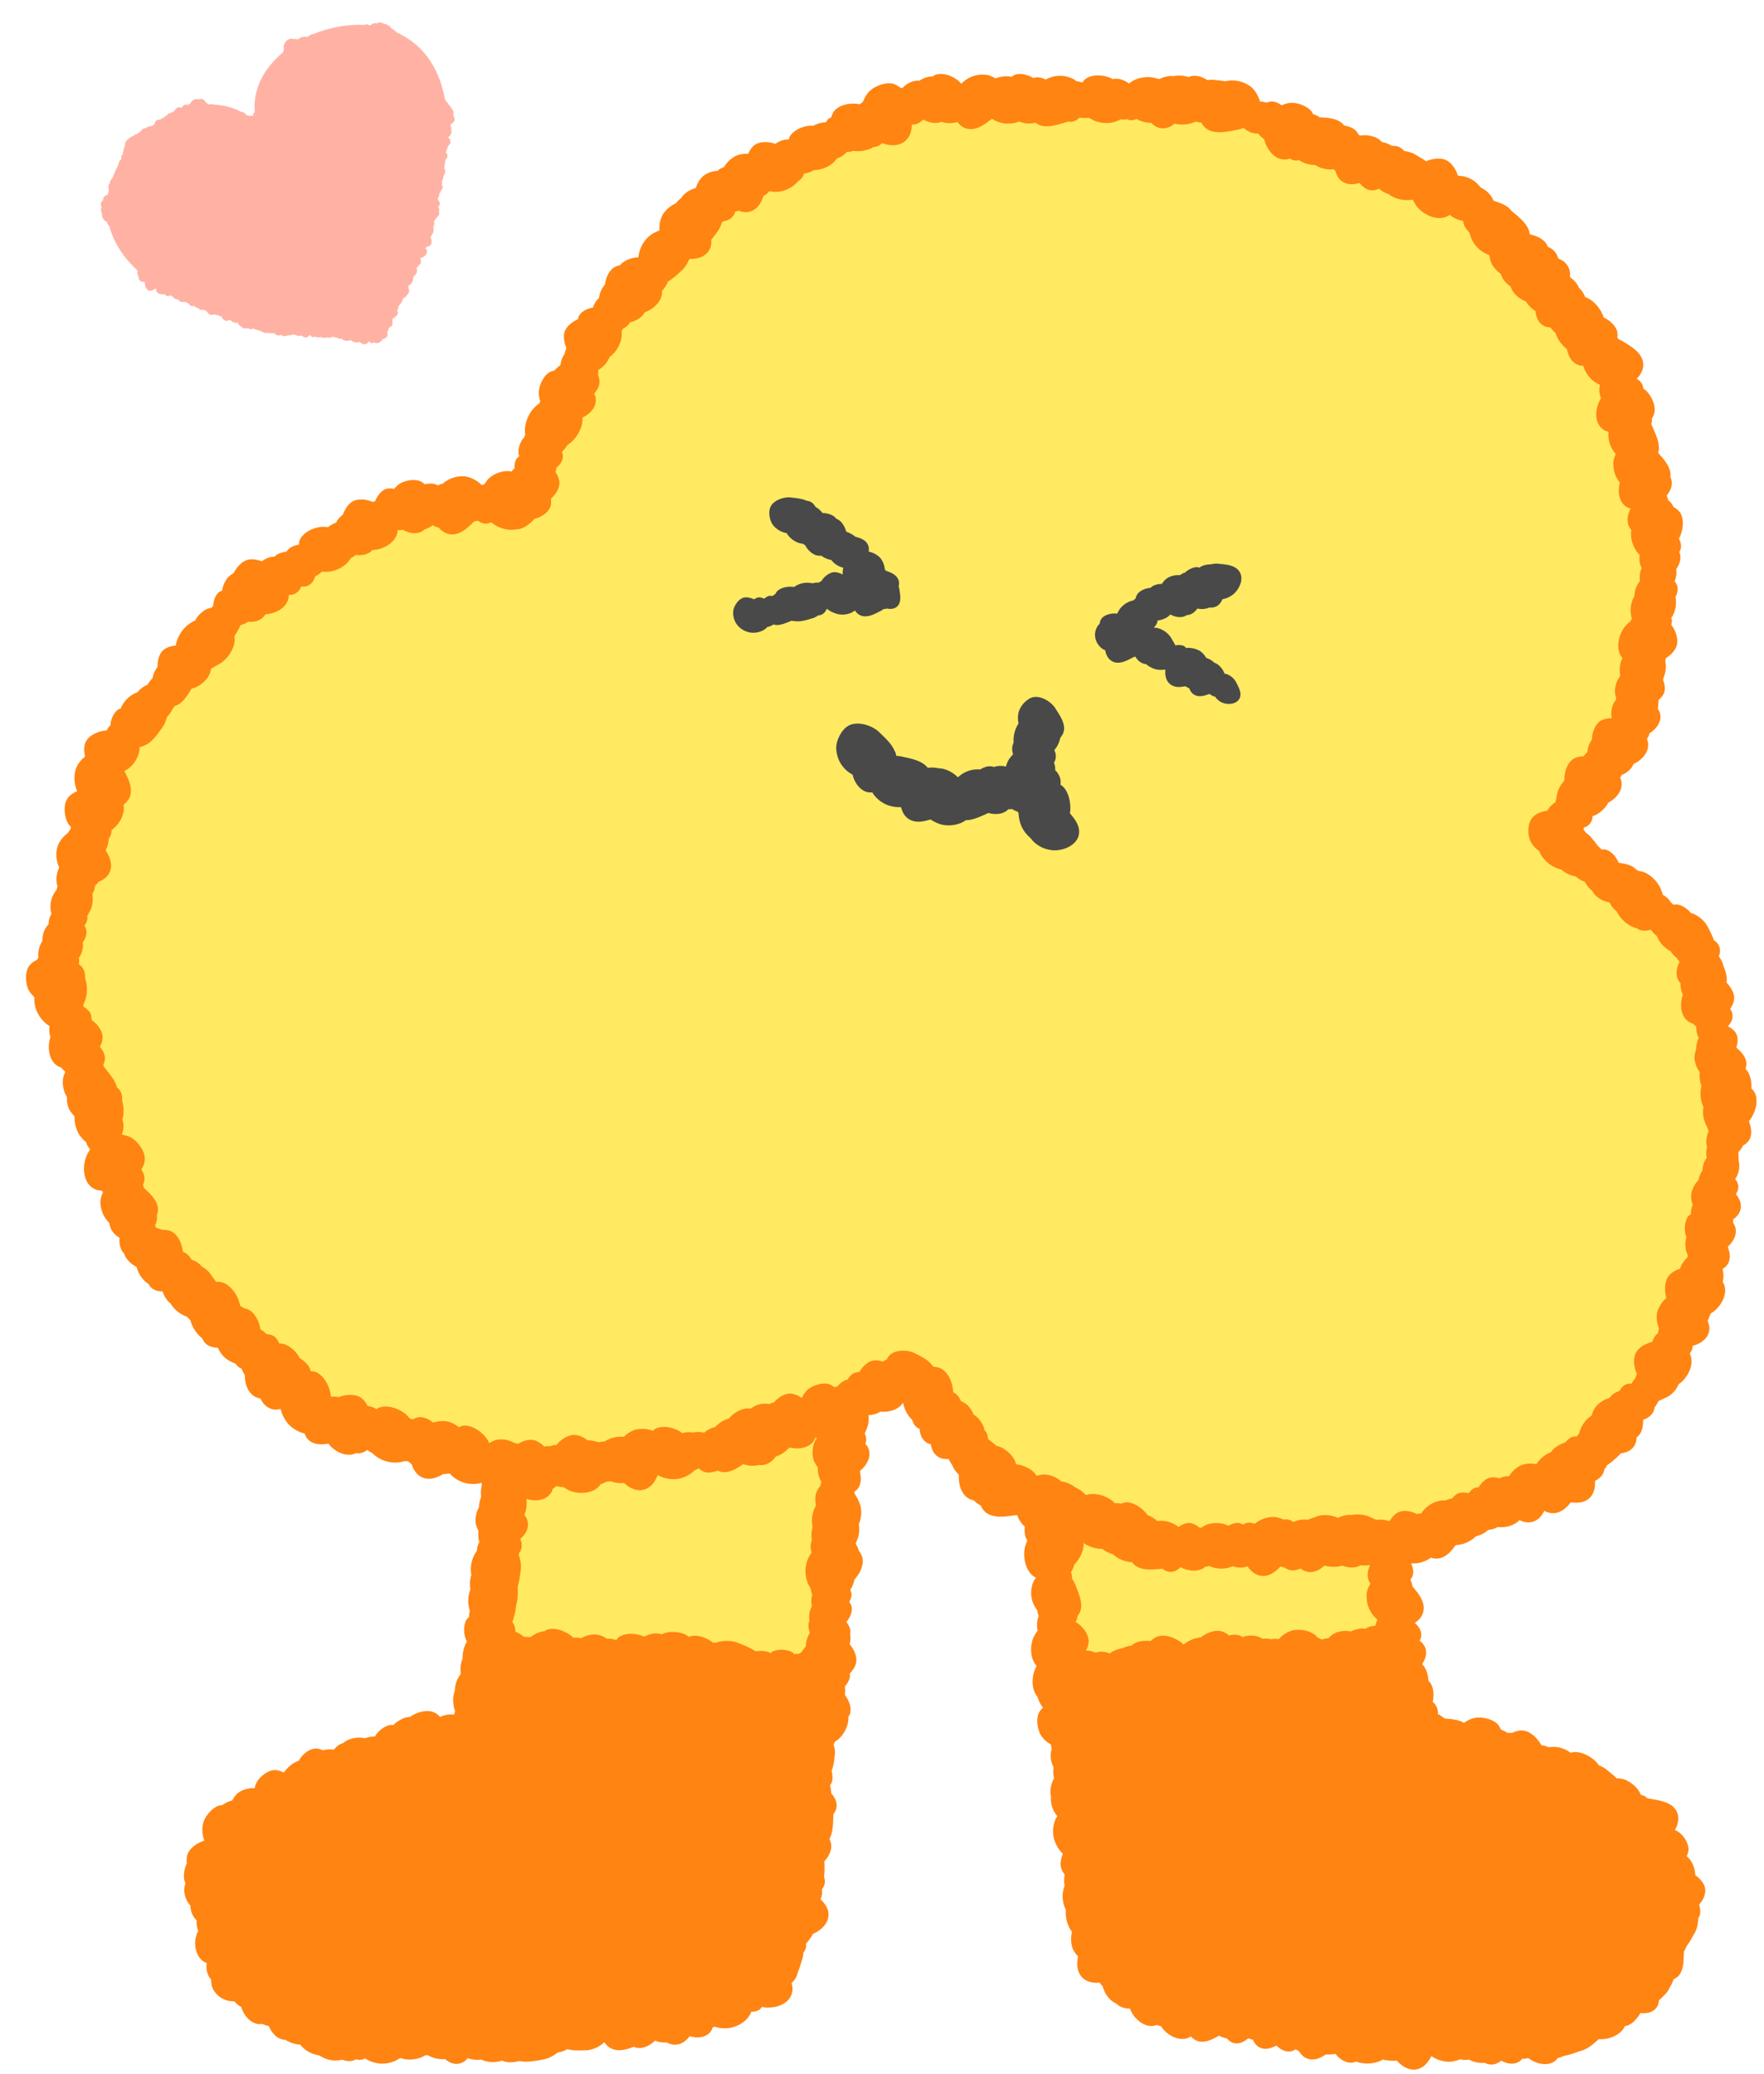 <svg width="57" height="67" viewBox="0 0 57 67" fill="none" xmlns="http://www.w3.org/2000/svg">
<path d="M27.484 55.276C27.498 55.112 27.419 54.92 27.302 54.765C27.302 54.737 27.306 54.714 27.306 54.681C27.316 54.602 27.306 54.508 27.288 54.414C27.358 54.297 27.386 54.166 27.32 54.035C27.236 53.866 27.049 53.777 26.829 53.674C26.819 53.67 26.801 53.665 26.791 53.66C26.669 53.426 26.44 53.206 26.206 53.192C26.075 53.183 25.925 53.234 25.789 53.314C25.724 53.309 25.663 53.314 25.611 53.328C25.55 53.342 25.494 53.365 25.443 53.389C25.438 53.384 25.433 53.379 25.428 53.379C25.274 53.304 25.021 53.346 24.871 53.445C24.867 53.445 24.862 53.445 24.862 53.44C24.801 53.267 24.693 53.117 24.553 53.042C24.328 52.925 23.935 52.977 23.738 53.131C23.733 53.131 23.733 53.136 23.729 53.141C23.724 53.141 23.719 53.141 23.71 53.141C23.64 53.094 23.569 53.051 23.499 53.033C23.209 52.953 22.933 53.014 22.708 53.159C22.614 53.159 22.53 53.178 22.45 53.211C22.291 53.056 21.996 52.958 21.776 53.028C21.673 53.009 21.565 53.014 21.481 53.042C21.439 53.056 21.406 53.089 21.368 53.108C21.247 53.061 21.12 53.051 20.994 53.075C20.863 52.925 20.68 52.803 20.507 52.808C20.432 52.813 20.352 52.845 20.273 52.888C20.137 52.864 20.001 52.878 19.87 52.916C19.846 52.906 19.828 52.897 19.809 52.883C19.556 52.733 19.078 52.724 18.858 52.944C18.844 52.958 18.83 52.986 18.816 53.005C18.685 52.897 18.526 52.817 18.381 52.841C18.353 52.845 18.329 52.859 18.301 52.869C18.203 52.841 18.1 52.827 18.02 52.841C17.973 52.85 17.927 52.864 17.884 52.878C17.8 52.859 17.706 52.855 17.603 52.85C17.543 52.803 17.482 52.77 17.421 52.752C17.14 52.658 16.863 52.7 16.643 52.831C16.54 52.78 16.433 52.757 16.33 52.761C16.147 52.625 15.852 52.56 15.655 52.611C15.613 52.621 15.576 52.639 15.538 52.653C15.421 52.681 15.313 52.724 15.239 52.803C15.192 52.85 15.154 52.911 15.126 52.977C15.004 53.15 14.943 53.365 14.948 53.59C14.883 53.745 14.864 53.913 14.892 54.077C14.84 54.147 14.794 54.227 14.756 54.316C14.719 54.41 14.7 54.517 14.695 54.63C14.62 54.84 14.63 55.075 14.705 55.29C14.695 55.323 14.686 55.36 14.677 55.398C14.531 55.379 14.363 55.402 14.222 55.473C14.147 55.393 14.063 55.332 13.969 55.304C13.754 55.238 13.44 55.327 13.248 55.473C13.164 55.477 13.084 55.496 13.019 55.524C12.897 55.576 12.794 55.651 12.71 55.735C12.686 55.735 12.663 55.73 12.639 55.73C12.443 55.744 12.218 55.922 12.115 56.105C12.007 56.105 11.899 56.119 11.806 56.161C11.572 56.109 11.267 56.156 11.089 56.316C10.977 56.344 10.869 56.428 10.785 56.531C10.677 56.512 10.556 56.517 10.438 56.55C10.34 56.508 10.242 56.484 10.148 56.498C9.956 56.526 9.75 56.704 9.656 56.887C9.469 56.952 9.31 57.079 9.188 57.252C9.174 57.252 9.165 57.257 9.151 57.261C9.048 57.21 8.94 57.182 8.837 57.191C8.598 57.219 8.326 57.458 8.252 57.678C8.242 57.711 8.237 57.744 8.228 57.777C8.027 57.758 7.774 57.837 7.647 57.969C7.587 58.029 7.544 58.1 7.507 58.17C7.395 58.198 7.282 58.245 7.184 58.32C7.151 58.325 7.123 58.325 7.09 58.334C6.842 58.404 6.589 58.713 6.552 58.961C6.524 59.144 6.542 59.313 6.603 59.467C6.36 59.547 6.125 59.711 6.055 59.926C6.027 60.006 6.027 60.104 6.037 60.202C5.952 60.38 5.919 60.6 5.962 60.764C5.971 60.797 5.985 60.825 5.994 60.853C5.966 60.928 5.952 60.998 5.952 61.064C5.957 61.265 6.037 61.439 6.154 61.57C6.154 61.757 6.229 61.926 6.355 62.047C6.341 62.16 6.36 62.277 6.406 62.385C6.374 62.445 6.35 62.506 6.332 62.577C6.252 62.872 6.355 63.321 6.683 63.424C6.645 63.593 6.697 63.818 6.804 63.935C6.809 63.939 6.814 63.944 6.823 63.949C6.819 64.061 6.837 64.178 6.879 64.258C7.025 64.534 7.292 64.67 7.572 64.66C7.633 64.735 7.708 64.796 7.797 64.848C7.877 65.133 8.153 65.452 8.476 65.391C8.542 65.424 8.612 65.447 8.687 65.461C8.781 65.695 8.973 65.906 9.226 65.906C9.371 66 9.535 66.051 9.703 66.061C9.731 66.098 9.764 66.136 9.802 66.168C9.928 66.29 10.129 66.384 10.326 66.412C10.406 66.463 10.485 66.505 10.579 66.534C10.719 66.581 10.902 66.585 11.066 66.548C11.211 66.609 11.37 66.613 11.502 66.534C11.567 66.552 11.633 66.562 11.707 66.543C11.736 66.534 11.764 66.52 11.792 66.505C11.918 66.585 12.059 66.641 12.213 66.665C12.438 66.702 12.728 66.641 12.934 66.492C13.145 66.566 13.384 66.562 13.609 66.473C13.656 66.454 13.698 66.431 13.745 66.403C13.773 66.403 13.801 66.407 13.829 66.403C13.993 66.501 14.185 66.543 14.386 66.529C14.541 66.665 14.737 66.735 14.939 66.641C15.009 66.609 15.065 66.557 15.117 66.496C15.243 66.548 15.402 66.566 15.552 66.543C15.594 66.562 15.632 66.581 15.674 66.59C15.833 66.637 16.044 66.637 16.227 66.576L16.231 66.581C16.395 66.655 16.582 66.637 16.788 66.59C16.994 66.637 17.238 66.599 17.51 66.548C17.674 66.529 17.866 66.44 18.02 66.314C18.128 66.299 18.24 66.267 18.325 66.206C18.488 66.253 18.68 66.253 18.896 66.243C19.097 66.253 19.364 66.145 19.528 65.981C19.598 66.089 19.692 66.173 19.828 66.215C20.029 66.276 20.244 66.22 20.479 66.131C20.544 66.159 20.614 66.178 20.699 66.168C20.872 66.154 21.022 66.061 21.172 65.93C21.2 65.939 21.223 65.953 21.256 65.962C21.34 65.986 21.443 65.995 21.542 65.99C21.677 66.065 21.832 66.093 21.991 66.028C22.108 65.981 22.202 65.897 22.286 65.789C22.553 65.869 22.867 65.836 23.003 65.574C23.012 65.55 23.017 65.527 23.026 65.503C23.045 65.499 23.068 65.489 23.087 65.48C23.213 65.522 23.354 65.541 23.494 65.531C23.794 65.513 24.174 65.307 24.276 64.998C24.384 65.002 24.492 64.979 24.581 64.895C24.595 64.88 24.604 64.862 24.618 64.843C25.002 64.923 25.55 64.773 25.607 64.319C25.616 64.234 25.602 64.15 25.578 64.066C25.681 63.977 25.752 63.869 25.77 63.743C25.831 63.616 25.873 63.466 25.92 63.302C25.944 63.237 25.958 63.162 25.962 63.082C26.014 63.021 26.047 62.951 26.051 62.862C26.051 62.843 26.047 62.825 26.042 62.806C26.098 62.74 26.15 62.666 26.206 62.591C26.229 62.562 26.248 62.52 26.267 62.483C26.567 62.356 26.833 62.085 26.759 61.748C26.726 61.602 26.632 61.481 26.515 61.364C26.562 61.256 26.576 61.144 26.557 61.045C26.604 60.98 26.641 60.914 26.651 60.839C26.66 60.778 26.651 60.708 26.627 60.638C26.651 60.488 26.646 60.319 26.637 60.137C26.824 59.945 26.936 59.654 26.801 59.42C26.908 59.219 26.922 58.961 26.927 58.662C26.927 58.648 26.927 58.633 26.927 58.62C27.002 58.521 27.049 58.404 27.03 58.268C27.011 58.147 26.946 58.039 26.857 57.936C26.857 57.856 26.843 57.772 26.819 57.683C26.838 57.66 26.857 57.631 26.871 57.599C26.918 57.481 26.904 57.35 26.871 57.205C26.936 57.069 26.955 56.896 26.974 56.704C26.993 56.606 26.974 56.484 26.936 56.367C26.951 56.339 26.965 56.306 26.979 56.273C27.016 56.25 27.053 56.227 27.086 56.198C27.278 56.039 27.433 55.735 27.414 55.463C27.451 55.43 27.48 55.351 27.484 55.276Z" fill="#FF8412"/>
<path d="M27.386 43.109L16.882 42.43L15.721 53.481C18.816 53.402 24.056 53.767 26.651 54.184L27.386 43.109Z" fill="#FFEA62"/>
<path d="M28.023 45.624C28.079 45.488 28.084 45.343 28.004 45.207C27.967 45.146 27.92 45.099 27.864 45.062C27.864 45.057 27.868 45.048 27.868 45.043C28.046 44.931 28.201 44.758 28.229 44.575C28.248 44.453 28.215 44.308 28.149 44.172C28.22 44.041 28.248 43.891 28.196 43.751C28.196 43.573 28.145 43.371 28.079 43.156C28.056 43.053 27.999 42.941 27.924 42.838C27.873 42.664 27.77 42.5 27.62 42.444C27.48 42.393 27.273 42.43 27.133 42.514C27.072 42.505 27.002 42.5 26.932 42.5C26.908 42.463 26.885 42.425 26.857 42.402C26.754 42.322 26.59 42.29 26.44 42.294C26.253 42.149 25.906 42.107 25.695 42.196C25.653 42.215 25.62 42.233 25.583 42.257C25.517 42.219 25.447 42.191 25.377 42.187C25.316 42.182 25.255 42.196 25.19 42.219C25.101 42.149 25.002 42.098 24.904 42.088C24.792 42.079 24.66 42.116 24.543 42.182C24.323 42.079 24.033 42.051 23.846 42.163C23.696 42.126 23.537 42.126 23.419 42.191C23.415 42.196 23.41 42.201 23.405 42.201C23.368 42.201 23.331 42.205 23.293 42.21C23.27 42.196 23.246 42.177 23.223 42.168C23.134 42.13 23.045 42.116 22.956 42.112C22.806 41.999 22.614 41.92 22.459 41.92C22.389 41.92 22.319 41.929 22.258 41.943C22.244 41.934 22.235 41.924 22.221 41.915C22.005 41.798 21.631 41.84 21.439 41.981C21.42 41.995 21.406 42.013 21.387 42.027C21.322 42.027 21.251 42.037 21.181 42.06C21.144 42.041 21.106 42.023 21.073 42.013C20.891 41.971 20.717 41.995 20.568 42.065C20.493 42.046 20.413 42.032 20.329 42.013C20.31 42.009 20.291 42.013 20.273 42.009C20.221 41.938 20.155 41.877 20.081 41.845C19.94 41.784 19.734 41.798 19.57 41.864C19.565 41.864 19.565 41.859 19.561 41.859C19.425 41.831 19.299 41.84 19.181 41.868C19.177 41.868 19.172 41.864 19.167 41.859C18.919 41.77 18.676 41.793 18.47 41.896C18.296 41.798 18.029 41.77 17.823 41.84C17.72 41.798 17.613 41.775 17.519 41.803C17.505 41.807 17.491 41.817 17.472 41.826C17.276 41.709 16.999 41.648 16.817 41.746C16.709 41.803 16.615 41.929 16.559 42.06C16.437 42.154 16.348 42.285 16.301 42.43C16.283 42.449 16.259 42.468 16.245 42.486C16.081 42.706 16.03 42.959 16.067 43.198C16.006 43.329 15.983 43.493 16.002 43.629C15.978 43.671 15.955 43.709 15.945 43.751C15.875 43.999 15.908 44.233 16.011 44.434C16.011 44.444 16.002 44.458 16.002 44.467C15.992 44.617 16.025 44.753 16.086 44.865C15.955 44.903 15.838 44.973 15.763 45.067C15.604 45.268 15.58 45.671 15.697 45.895C15.739 45.98 15.796 46.05 15.852 46.116C15.772 46.191 15.702 46.275 15.646 46.373C15.491 46.64 15.449 47.08 15.646 47.352C15.566 47.525 15.538 47.722 15.562 47.928C15.562 47.942 15.571 47.961 15.571 47.975C15.538 48.096 15.529 48.228 15.547 48.359C15.505 48.466 15.482 48.579 15.477 48.696C15.374 48.874 15.337 49.122 15.388 49.291C15.407 49.352 15.43 49.408 15.463 49.464V49.469C15.444 49.595 15.454 49.717 15.491 49.825C15.44 49.899 15.412 50.002 15.407 50.11C15.238 50.34 15.182 50.616 15.229 50.888C15.182 51.037 15.173 51.197 15.201 51.351C15.112 51.571 15.107 51.815 15.182 52.044C15.164 52.11 15.159 52.18 15.154 52.25C15.131 52.274 15.103 52.288 15.084 52.316C14.962 52.503 14.972 52.85 15.089 53.037C15.093 53.042 15.093 53.046 15.098 53.046C14.957 53.29 14.915 53.636 15.168 53.814C15.29 53.903 15.444 53.917 15.618 53.917C15.754 54.109 16.011 54.269 16.236 54.17C16.362 54.231 16.503 54.273 16.657 54.278C16.77 54.283 16.892 54.259 17.013 54.212C17.154 54.4 17.364 54.531 17.608 54.47C17.711 54.442 17.8 54.381 17.884 54.306C17.959 54.334 18.034 54.353 18.118 54.367C18.268 54.386 18.446 54.362 18.605 54.301C18.709 54.404 18.84 54.475 19.003 54.456C19.139 54.442 19.256 54.372 19.378 54.278C19.477 54.334 19.584 54.353 19.701 54.315C19.753 54.297 19.8 54.269 19.842 54.236C19.86 54.24 19.879 54.25 19.898 54.255C19.977 54.264 20.057 54.245 20.141 54.217C20.352 54.367 20.624 54.432 20.9 54.386C20.989 54.437 21.092 54.475 21.19 54.493C21.406 54.69 21.696 54.802 21.963 54.653C22.066 54.596 22.141 54.507 22.207 54.404C22.342 54.507 22.506 54.578 22.689 54.601C22.834 54.624 23.012 54.606 23.171 54.545C23.443 54.714 23.789 54.746 24.113 54.624C24.15 54.61 24.188 54.592 24.22 54.573C24.281 54.578 24.342 54.573 24.403 54.564C24.408 54.564 24.408 54.564 24.412 54.564C24.525 54.606 24.646 54.62 24.768 54.606C24.946 54.812 25.232 54.952 25.48 54.798C25.499 54.788 25.508 54.77 25.527 54.756C25.658 54.999 25.883 55.191 26.173 55.144C26.384 55.111 26.548 54.962 26.721 54.774C26.787 54.756 26.852 54.737 26.918 54.718C27.161 54.662 27.461 54.395 27.465 54.133C27.465 54.114 27.456 54.091 27.456 54.072C27.578 53.95 27.662 53.805 27.672 53.655C27.681 53.482 27.587 53.276 27.456 53.126C27.48 53.014 27.494 52.897 27.47 52.789C27.475 52.751 27.48 52.718 27.475 52.676C27.465 52.578 27.414 52.489 27.349 52.405C27.47 52.26 27.555 52.063 27.517 51.904C27.503 51.852 27.475 51.801 27.442 51.754C27.494 51.665 27.526 51.571 27.512 51.482C27.508 51.445 27.494 51.407 27.475 51.37C27.541 51.272 27.587 51.154 27.611 51.033C27.789 50.841 27.92 50.56 27.868 50.33C27.849 50.251 27.803 50.171 27.747 50.096C27.728 50.017 27.695 49.946 27.648 49.876C27.662 49.839 27.681 49.796 27.695 49.759C27.761 49.618 27.779 49.426 27.751 49.244C27.845 49.033 27.859 48.747 27.765 48.541C27.728 48.448 27.676 48.349 27.606 48.246C27.606 48.228 27.611 48.214 27.611 48.195C27.672 48.153 27.728 48.101 27.765 48.022C27.835 47.876 27.821 47.712 27.784 47.53C28.023 47.333 28.196 47.015 28.027 46.729C28.009 46.701 27.985 46.678 27.962 46.65C27.976 46.612 27.985 46.575 27.99 46.532C27.995 46.462 27.971 46.383 27.943 46.308C28.051 46.097 28.126 45.835 28.023 45.624ZM24.74 53.355C24.651 53.332 24.539 53.337 24.426 53.355C24.422 53.351 24.412 53.351 24.408 53.346C24.262 53.248 24.08 53.173 23.878 53.093C23.677 52.999 23.373 52.99 23.129 53.074C23.101 53.07 23.073 53.074 23.045 53.074C22.829 52.901 22.497 52.789 22.263 52.882L22.258 52.887C22.253 52.882 22.253 52.882 22.249 52.878C22.043 52.709 21.635 52.681 21.401 52.794C21.392 52.798 21.387 52.803 21.378 52.807C21.364 52.803 21.354 52.794 21.34 52.789C21.186 52.747 20.98 52.789 20.816 52.878C20.558 52.761 20.188 52.742 19.977 52.91C19.954 52.929 19.935 52.962 19.912 52.99C19.818 52.953 19.715 52.939 19.622 52.948C19.491 52.864 19.341 52.807 19.209 52.807C19.05 52.812 18.91 52.854 18.783 52.929C18.699 52.91 18.61 52.906 18.526 52.915C18.315 52.705 17.922 52.555 17.655 52.662C17.636 52.672 17.613 52.69 17.594 52.705C17.585 52.705 17.57 52.705 17.561 52.705C17.397 52.733 17.257 52.803 17.14 52.897C17.102 52.892 17.069 52.887 17.027 52.887C16.999 52.882 16.966 52.887 16.934 52.887C16.859 52.822 16.76 52.761 16.653 52.718C16.657 52.62 16.634 52.517 16.568 52.428C16.564 52.419 16.554 52.419 16.55 52.41C16.62 52.246 16.657 52.049 16.685 51.829C16.737 51.669 16.737 51.478 16.728 51.267C16.77 51.126 16.793 50.967 16.817 50.794C16.849 50.635 16.831 50.433 16.765 50.251C16.77 50.227 16.77 50.209 16.77 50.185C16.817 50.124 16.849 50.049 16.859 49.965C16.863 49.881 16.845 49.801 16.812 49.721C16.999 49.562 17.126 49.328 17.027 49.085C17.009 49.033 16.976 48.986 16.943 48.944C16.943 48.939 16.948 48.935 16.948 48.93C17.013 48.785 17.037 48.574 17.004 48.382C17.046 48.27 17.065 48.129 17.055 47.984C17.172 47.769 17.219 47.464 17.13 47.23C17.304 47.076 17.439 46.87 17.439 46.668C17.439 46.514 17.355 46.34 17.243 46.195C17.482 45.98 17.636 45.647 17.463 45.357C17.407 45.263 17.322 45.198 17.229 45.137C17.313 45.062 17.364 44.964 17.374 44.846C17.468 44.772 17.542 44.673 17.566 44.542C17.599 44.369 17.547 44.196 17.463 44.013C17.585 43.868 17.645 43.685 17.57 43.498C17.58 43.376 17.57 43.245 17.552 43.105C17.566 43.1 17.58 43.095 17.599 43.086C17.617 43.09 17.631 43.1 17.65 43.105C17.725 43.123 17.809 43.128 17.898 43.118C17.941 43.137 17.983 43.156 18.029 43.165C18.09 43.259 18.179 43.334 18.301 43.371C18.437 43.409 18.573 43.386 18.718 43.339C18.779 43.386 18.849 43.423 18.938 43.432C19.097 43.451 19.252 43.39 19.416 43.301C19.645 43.474 19.977 43.563 20.198 43.343C20.202 43.339 20.207 43.329 20.212 43.325C20.277 43.4 20.361 43.456 20.474 43.47C20.652 43.493 20.825 43.414 21.012 43.306C21.097 43.367 21.2 43.413 21.298 43.428C21.448 43.587 21.668 43.709 21.884 43.713C21.968 43.755 22.057 43.779 22.165 43.77C22.305 43.755 22.427 43.694 22.549 43.601C22.694 43.596 22.848 43.54 23.017 43.474C23.139 43.573 23.293 43.624 23.448 43.554C23.49 43.535 23.527 43.507 23.56 43.479C23.668 43.531 23.789 43.559 23.921 43.559C23.939 43.559 23.958 43.554 23.972 43.554C24.127 43.634 24.305 43.676 24.492 43.666C24.525 43.666 24.557 43.657 24.59 43.652C24.796 43.765 25.091 43.812 25.307 43.704C25.325 43.709 25.34 43.709 25.358 43.713C25.546 43.924 25.826 44.069 26.093 43.929C26.136 43.905 26.168 43.877 26.206 43.844C26.304 43.886 26.407 43.901 26.506 43.877C26.506 43.98 26.524 44.078 26.557 44.163C26.389 44.42 26.314 44.837 26.529 45.081C26.459 45.212 26.435 45.39 26.463 45.549C26.426 45.591 26.389 45.633 26.37 45.68C26.285 45.877 26.346 46.186 26.473 46.364C26.463 46.383 26.459 46.401 26.454 46.425C26.435 46.443 26.407 46.453 26.389 46.476C26.239 46.663 26.215 47.029 26.318 47.239C26.351 47.3 26.384 47.357 26.426 47.408C26.417 47.572 26.454 47.736 26.543 47.876C26.534 47.919 26.515 47.956 26.515 47.998C26.435 48.092 26.374 48.204 26.356 48.303C26.337 48.42 26.342 48.532 26.37 48.64C26.248 48.841 26.206 49.094 26.257 49.342C26.22 49.473 26.21 49.614 26.234 49.754C26.21 49.825 26.192 49.895 26.192 49.96C26.192 50.035 26.206 50.101 26.225 50.166C26.154 50.26 26.098 50.368 26.065 50.489C25.99 50.738 26.023 51.089 26.192 51.309C26.201 51.384 26.22 51.459 26.248 51.529C26.21 51.637 26.206 51.773 26.234 51.894C26.21 51.946 26.187 51.997 26.168 52.053C26.145 52.142 26.14 52.245 26.154 52.353C26.136 52.414 26.122 52.475 26.122 52.526C26.126 52.611 26.145 52.686 26.168 52.756C26.089 52.882 26.042 53.037 26.037 53.196C26 53.238 25.967 53.281 25.934 53.327C25.925 53.341 25.916 53.36 25.906 53.374C25.873 53.393 25.841 53.416 25.808 53.435C25.756 53.43 25.709 53.435 25.658 53.44C25.649 53.43 25.644 53.416 25.634 53.407C25.466 53.281 25.143 53.266 24.96 53.365C24.932 53.379 24.909 53.398 24.885 53.412C24.848 53.374 24.796 53.365 24.74 53.355Z" fill="#FF8412"/>
<path d="M55.095 60.999C55.062 60.845 54.931 60.69 54.781 60.587C54.772 60.362 54.673 60.105 54.505 59.978C54.505 59.974 54.5 59.974 54.5 59.969C54.538 59.899 54.561 59.824 54.561 59.749C54.561 59.529 54.369 59.243 54.172 59.15C54.158 59.14 54.139 59.14 54.126 59.131C54.126 59.126 54.126 59.121 54.126 59.117C54.252 58.897 54.285 58.63 54.111 58.424C53.943 58.227 53.662 58.175 53.334 58.119C53.301 58.11 53.264 58.105 53.222 58.101C53.203 58.082 53.189 58.059 53.166 58.044C53.128 58.021 53.077 58.002 53.025 57.993C53.016 57.979 53.006 57.96 53.002 57.946C52.885 57.693 52.533 57.431 52.243 57.459C52.154 57.37 52.051 57.286 51.939 57.197C51.868 57.131 51.775 57.08 51.667 57.038C51.489 56.775 51.072 56.541 50.763 56.626C50.758 56.626 50.754 56.63 50.749 56.63C50.534 56.466 50.285 56.415 50.042 56.452C49.967 56.419 49.887 56.396 49.808 56.387C49.677 56.148 49.438 55.923 49.19 55.909C49.082 55.904 48.965 55.937 48.852 55.993C48.824 55.989 48.796 55.984 48.768 55.984C48.749 55.984 48.735 55.989 48.721 55.993C48.651 55.947 48.576 55.904 48.497 55.881C48.468 55.815 48.44 55.75 48.389 55.703C48.202 55.516 47.799 55.441 47.555 55.53C47.462 55.562 47.377 55.614 47.303 55.666C47.148 55.562 46.932 55.544 46.689 55.525H46.684C46.642 55.497 46.605 55.464 46.563 55.436C46.535 55.413 46.497 55.399 46.464 55.38C46.469 55.253 46.436 55.132 46.343 55.029C46.328 55.015 46.31 55.005 46.296 54.991C46.343 54.757 46.328 54.499 46.193 54.34C46.183 54.326 46.164 54.322 46.155 54.307C46.151 54.106 46.08 53.895 45.954 53.764C46.085 53.572 46.141 53.333 45.996 53.132C45.86 52.94 45.607 52.87 45.312 52.795C45.279 52.781 45.233 52.781 45.191 52.776C45.167 52.762 45.148 52.743 45.125 52.739C44.989 52.701 44.802 52.743 44.657 52.823C44.614 52.814 44.577 52.8 44.53 52.79C44.338 52.729 44.057 52.757 43.856 52.865C43.603 52.748 43.327 52.757 43.088 52.87C42.975 52.86 42.868 52.87 42.769 52.903C42.737 52.889 42.704 52.87 42.671 52.865C42.535 52.837 42.404 52.851 42.282 52.884C42.17 52.837 42.044 52.809 41.941 52.818C41.786 52.837 41.655 52.889 41.542 52.968C41.458 52.921 41.369 52.884 41.285 52.893C41.261 52.893 41.238 52.907 41.215 52.912C41.06 52.785 40.868 52.701 40.695 52.725C40.625 52.734 40.554 52.767 40.484 52.814C40.278 52.734 40.035 52.711 39.866 52.804C39.847 52.814 39.828 52.837 39.81 52.851C39.641 52.823 39.463 52.837 39.323 52.903C39.21 52.912 39.098 52.94 38.99 52.987C38.911 52.982 38.831 52.982 38.747 52.987C38.663 52.982 38.564 52.996 38.466 53.029C38.222 53.01 37.983 53.095 37.791 53.254C37.721 53.24 37.656 53.24 37.585 53.249C37.365 53.104 37.005 53.043 36.794 53.184C36.771 53.202 36.752 53.226 36.728 53.249C36.714 53.249 36.7 53.244 36.686 53.244C36.63 53.193 36.569 53.155 36.499 53.137C36.33 53.09 36.092 53.151 35.923 53.258C35.82 53.254 35.717 53.268 35.619 53.296C35.511 53.263 35.398 53.244 35.309 53.258C35.099 53.291 34.925 53.385 34.79 53.521C34.663 53.535 34.556 53.582 34.457 53.652C34.256 53.544 33.886 53.544 33.722 53.717C33.619 53.825 33.572 54.022 33.586 54.186C33.544 54.261 33.511 54.336 33.502 54.406C33.455 54.701 33.539 54.968 33.703 55.174C33.647 55.221 33.605 55.272 33.572 55.333C33.464 55.558 33.525 55.937 33.68 56.129C33.759 56.232 33.858 56.307 33.961 56.368C33.965 56.415 33.97 56.457 33.984 56.504C33.923 56.7 33.947 56.911 34.045 57.103C34.022 57.215 34.031 57.328 34.059 57.445C34.008 57.543 33.97 57.651 33.951 57.768C33.937 57.862 33.942 57.969 33.965 58.077C33.965 58.096 33.956 58.115 33.956 58.129C33.961 58.349 34.04 58.536 34.167 58.681C34.153 58.705 34.129 58.728 34.12 58.747C33.928 59.168 34.045 59.604 34.345 59.894C34.275 60.044 34.251 60.236 34.293 60.372C34.317 60.451 34.364 60.512 34.406 60.573C34.378 60.69 34.378 60.812 34.401 60.929C34.303 61.182 34.317 61.463 34.443 61.711C34.424 61.894 34.457 62.086 34.546 62.268C34.565 62.311 34.593 62.348 34.621 62.386C34.626 62.4 34.63 62.414 34.635 62.432C34.588 62.629 34.607 62.863 34.687 63.013C34.729 63.088 34.78 63.154 34.837 63.214C34.766 63.509 34.818 63.842 35.108 63.992C35.235 64.057 35.38 64.071 35.534 64.057C35.548 64.076 35.558 64.099 35.576 64.118C35.595 64.137 35.614 64.16 35.633 64.179C35.675 64.352 35.768 64.511 35.914 64.638C35.965 64.68 36.026 64.718 36.092 64.75C36.101 64.76 36.11 64.774 36.124 64.783C36.227 64.863 36.363 64.891 36.513 64.9C36.513 64.905 36.513 64.905 36.518 64.91C36.63 65.223 37.019 65.57 37.379 65.425C37.426 65.443 37.473 65.457 37.52 65.467C37.525 65.476 37.529 65.49 37.539 65.5C37.721 65.771 38.166 66.01 38.48 65.795C38.55 65.874 38.639 65.935 38.756 65.959C38.962 65.996 39.168 65.898 39.393 65.771C39.468 65.813 39.557 65.846 39.646 65.86C39.73 65.963 39.847 66.034 39.992 66.019C40.119 66.01 40.227 65.945 40.334 65.856C40.381 65.874 40.433 65.893 40.484 65.902C40.55 66.052 40.667 66.174 40.845 66.193C40.98 66.207 41.107 66.16 41.243 66.09C41.407 66.254 41.636 66.352 41.847 66.225C41.852 66.221 41.856 66.216 41.866 66.211C41.898 66.23 41.931 66.249 41.969 66.268C42.058 66.418 42.193 66.53 42.385 66.539C42.54 66.549 42.69 66.478 42.84 66.38C42.938 66.385 43.041 66.375 43.153 66.361C43.313 66.567 43.575 66.713 43.823 66.609C44.043 66.689 44.291 66.694 44.53 66.614C44.582 66.595 44.638 66.572 44.689 66.544C44.821 66.577 44.975 66.586 45.139 66.581C45.336 66.806 45.635 66.956 45.916 66.811C46.062 66.736 46.164 66.6 46.254 66.431C46.394 66.53 46.563 66.591 46.745 66.609C46.881 66.624 47.04 66.595 47.185 66.535C47.279 66.558 47.377 66.563 47.466 66.544C47.611 66.624 47.799 66.666 47.972 66.647C48.089 66.708 48.225 66.727 48.361 66.67C48.412 66.647 48.464 66.619 48.506 66.577C48.712 66.694 48.97 66.731 49.152 66.558C49.166 66.549 49.171 66.53 49.18 66.52C49.251 66.52 49.321 66.511 49.386 66.497C49.649 66.703 50.122 66.806 50.342 66.488C50.398 66.483 50.454 66.464 50.506 66.431C50.669 66.403 50.843 66.347 51.03 66.277C51.039 66.272 51.049 66.268 51.058 66.268C51.269 66.225 51.456 66.071 51.658 65.884C51.971 65.907 52.369 65.762 52.505 65.462C52.529 65.457 52.552 65.457 52.58 65.448C52.758 65.387 52.885 65.233 53.011 65.041C53.24 65.069 53.479 65.003 53.573 64.778C53.592 64.732 53.601 64.68 53.606 64.629C53.671 64.572 53.742 64.502 53.812 64.427C53.873 64.371 53.919 64.291 53.957 64.203C54.008 64.132 54.046 64.043 54.083 63.945C54.139 63.922 54.196 63.884 54.243 63.833C54.397 63.655 54.402 63.397 54.411 63.093C54.411 63.083 54.411 63.069 54.411 63.06C54.439 63.004 54.467 62.947 54.495 62.891C54.5 62.887 54.5 62.882 54.5 62.877C54.584 62.765 54.659 62.634 54.739 62.489C54.828 62.357 54.875 62.161 54.875 61.969C54.894 61.941 54.917 61.913 54.926 61.88C54.954 61.781 54.94 61.655 54.903 61.538C55.048 61.379 55.128 61.173 55.095 60.999Z" fill="#FF8412"/>
<path d="M33.539 43.111L44.043 42.432L45.205 53.483C42.109 53.404 36.869 53.769 34.275 54.186L33.539 43.111Z" fill="#FFEA62"/>
<path d="M45.912 52.715C45.879 52.607 45.809 52.513 45.715 52.434C45.888 52.326 46.01 52.162 46.005 51.942C46.001 51.699 45.841 51.488 45.64 51.254C45.631 51.179 45.607 51.104 45.574 51.038C45.617 50.982 45.649 50.926 45.659 50.86C45.687 50.706 45.617 50.504 45.509 50.368C45.556 50.27 45.589 50.172 45.57 50.078C45.56 50.022 45.528 49.966 45.49 49.91C45.486 49.802 45.448 49.69 45.392 49.568C45.42 49.521 45.443 49.465 45.443 49.399C45.448 49.287 45.41 49.184 45.345 49.076C45.373 48.922 45.345 48.739 45.312 48.538C45.307 48.472 45.284 48.402 45.256 48.331C45.251 48.299 45.247 48.266 45.237 48.233C45.397 48.116 45.509 47.943 45.476 47.732C45.453 47.587 45.368 47.465 45.256 47.348C45.27 47.311 45.294 47.278 45.298 47.24C45.303 47.189 45.298 47.133 45.279 47.072C45.34 46.997 45.392 46.917 45.406 46.828C45.448 46.617 45.331 46.327 45.172 46.163C45.218 45.967 45.19 45.737 45.162 45.48C45.158 45.4 45.139 45.316 45.106 45.231C45.153 45.105 45.172 44.978 45.134 44.866C45.102 44.754 45.008 44.646 44.895 44.562C44.905 44.473 44.905 44.388 44.872 44.318C44.867 44.309 44.858 44.304 44.853 44.295C44.914 44.178 44.947 44.051 44.923 43.944C44.914 43.911 44.895 43.883 44.881 43.85C44.952 43.728 44.975 43.592 44.909 43.452C44.886 43.405 44.858 43.363 44.821 43.325C44.83 43.255 44.834 43.19 44.844 43.115C44.858 43.026 44.849 42.923 44.83 42.82C44.947 42.604 44.98 42.342 44.797 42.15C44.642 41.991 44.404 41.953 44.132 41.92C44.057 41.822 43.964 41.743 43.861 41.719C43.828 41.71 43.79 41.715 43.748 41.715C43.598 41.635 43.43 41.588 43.289 41.602C43.158 41.616 43.036 41.654 42.933 41.71C42.812 41.639 42.68 41.597 42.559 41.611C42.493 41.621 42.423 41.649 42.353 41.691C42.221 41.63 42.081 41.602 41.955 41.63C41.865 41.649 41.777 41.71 41.692 41.78C41.542 41.794 41.393 41.85 41.299 41.935C41.182 41.925 41.069 41.939 40.957 41.977C40.873 41.953 40.788 41.944 40.704 41.944C40.662 41.897 40.615 41.855 40.564 41.827C40.372 41.728 40.067 41.761 39.861 41.864C39.646 41.761 39.384 41.715 39.192 41.803C39.107 41.841 39.037 41.916 38.967 41.995C38.939 41.995 38.911 41.995 38.883 42C38.606 41.855 38.124 41.841 37.894 42.066C37.88 42.08 37.871 42.103 37.857 42.122C37.74 42.099 37.627 42.103 37.515 42.127C37.248 42.023 36.962 42.042 36.71 42.169C36.532 42.099 36.335 42.07 36.185 42.141C36.134 42.169 36.082 42.206 36.035 42.258C36.017 42.262 35.998 42.262 35.979 42.267C35.881 42.169 35.764 42.094 35.642 42.08C35.492 42.061 35.305 42.131 35.16 42.234C35.122 42.234 35.089 42.239 35.052 42.244C34.85 42.141 34.57 42.112 34.382 42.188C34.242 42.244 34.129 42.323 34.036 42.422C34.008 42.407 33.98 42.384 33.956 42.375C33.46 42.197 32.973 42.445 32.762 42.904C32.631 43.19 32.65 43.644 32.916 43.85C32.916 43.944 32.935 44.032 32.968 44.112C32.874 44.337 32.87 44.594 32.973 44.843C32.968 44.936 32.982 45.039 33.015 45.124C32.846 45.344 32.753 45.7 32.912 45.938C32.799 46.149 32.771 46.454 32.851 46.655C32.916 46.809 33.01 46.936 33.123 47.039C32.973 47.32 32.963 47.666 33.104 47.98C33.108 47.99 33.113 47.999 33.118 48.008C33.137 48.2 33.221 48.378 33.352 48.519C33.352 48.57 33.361 48.617 33.371 48.669C33.333 48.743 33.315 48.828 33.31 48.903C33.305 48.907 33.296 48.907 33.291 48.912C33.123 49.081 33.062 49.446 33.141 49.661C33.155 49.703 33.179 49.736 33.197 49.774C33.169 49.83 33.146 49.895 33.127 49.956C33.034 50.294 33.132 50.804 33.474 50.977C33.441 51.019 33.408 51.066 33.389 51.113C33.254 51.446 33.324 51.783 33.521 52.031C33.525 52.096 33.539 52.157 33.563 52.214C33.563 52.218 33.558 52.223 33.558 52.228C33.502 52.382 33.497 52.541 33.53 52.682C33.478 52.752 33.432 52.822 33.394 52.907C33.277 53.174 33.282 53.59 33.497 53.825C33.488 53.839 33.478 53.853 33.474 53.867C33.296 54.209 33.305 54.827 33.755 54.972C34.012 55.056 34.289 54.953 34.612 54.827C34.649 54.813 34.691 54.799 34.729 54.775C34.79 54.761 34.855 54.747 34.921 54.733C34.954 54.728 34.986 54.719 35.024 54.705C35.127 54.742 35.239 54.761 35.356 54.761C35.464 54.761 35.586 54.728 35.698 54.677C35.75 54.719 35.81 54.756 35.886 54.77C36.068 54.808 36.251 54.742 36.447 54.644C36.635 54.696 36.827 54.691 37.009 54.63C37.187 54.681 37.384 54.691 37.581 54.644C37.59 54.644 37.599 54.639 37.609 54.635C37.66 54.653 37.717 54.667 37.773 54.677C37.951 54.705 38.166 54.672 38.353 54.593C38.555 54.621 38.779 54.56 39.028 54.485C39.304 54.63 39.693 54.672 39.922 54.457C40.002 54.461 40.077 54.447 40.152 54.419C40.297 54.48 40.456 54.489 40.601 54.396C40.639 54.372 40.671 54.34 40.7 54.307C40.812 54.349 40.934 54.354 41.051 54.283C41.102 54.251 41.144 54.204 41.182 54.152C41.355 54.452 41.692 54.705 42.034 54.55C42.17 54.489 42.273 54.377 42.362 54.241C42.442 54.246 42.521 54.241 42.605 54.223C42.624 54.218 42.643 54.209 42.662 54.204C42.741 54.199 42.83 54.176 42.919 54.148C43.05 54.283 43.233 54.391 43.42 54.41C43.537 54.494 43.673 54.541 43.832 54.513C43.903 54.499 43.964 54.475 44.024 54.443C44.212 54.564 44.432 54.616 44.647 54.508C44.745 54.457 44.821 54.382 44.886 54.288C44.998 54.255 45.115 54.213 45.237 54.162C45.523 54.068 45.855 53.717 45.837 53.403C45.832 53.324 45.799 53.234 45.752 53.15C45.888 53.042 45.958 52.888 45.912 52.715ZM41.069 52.963C40.98 52.94 40.882 52.935 40.788 52.949L40.784 52.944C40.625 52.827 40.344 52.818 40.152 52.893C40.114 52.869 40.081 52.846 40.039 52.836C39.946 52.804 39.824 52.813 39.711 52.841C39.627 52.766 39.529 52.715 39.43 52.696C39.234 52.663 38.976 52.761 38.803 52.902C38.602 52.921 38.41 53 38.25 53.132C38.026 52.925 37.651 52.78 37.384 52.883C37.314 52.911 37.243 52.963 37.183 53.019C36.953 52.996 36.71 53.028 36.565 53.164L36.56 53.169C36.462 53.178 36.354 53.211 36.255 53.258C36.11 53.277 35.974 53.333 35.857 53.422C35.708 53.361 35.539 53.342 35.408 53.398C35.309 53.356 35.202 53.328 35.094 53.324C35.155 53.211 35.188 53.089 35.174 52.972C35.15 52.761 34.963 52.523 34.761 52.406C34.761 52.401 34.762 52.401 34.757 52.396C34.794 52.34 34.813 52.279 34.818 52.209C34.855 52.162 34.893 52.111 34.911 52.045C34.986 51.806 34.883 51.544 34.766 51.244C34.743 51.169 34.696 51.09 34.64 51.01C34.645 50.94 34.63 50.865 34.607 50.79C34.654 50.72 34.691 50.64 34.71 50.556C34.911 50.35 35.066 50.027 35 49.769C34.982 49.704 34.949 49.638 34.907 49.572C34.911 49.498 34.902 49.423 34.869 49.348C34.818 49.235 34.733 49.151 34.626 49.076C34.626 49.067 34.626 49.062 34.626 49.053C34.602 48.931 34.527 48.833 34.424 48.734C34.518 48.678 34.593 48.603 34.63 48.491C34.696 48.303 34.649 48.097 34.574 47.873C34.598 47.812 34.616 47.746 34.64 47.681C34.719 47.474 34.715 47.17 34.612 46.931C34.78 46.739 34.874 46.486 34.752 46.238C34.682 46.093 34.556 45.995 34.401 45.906C34.471 45.836 34.527 45.756 34.551 45.667C34.602 45.461 34.499 45.166 34.345 45.007C34.382 44.889 34.378 44.772 34.317 44.665C34.321 44.646 34.326 44.632 34.335 44.613C34.41 44.435 34.406 44.168 34.321 43.958C34.467 44.028 34.63 44.047 34.79 43.967C34.85 43.939 34.907 43.897 34.954 43.845C35.033 43.864 35.122 43.859 35.211 43.827C35.272 43.803 35.328 43.761 35.375 43.714C35.656 43.85 36.054 43.859 36.241 43.583C36.283 43.583 36.33 43.578 36.373 43.569C36.377 43.574 36.382 43.578 36.386 43.583C36.616 43.733 36.92 43.7 37.267 43.663C37.356 43.658 37.459 43.63 37.557 43.592C37.651 43.569 37.749 43.541 37.848 43.503C37.965 43.508 38.086 43.503 38.222 43.499C38.241 43.499 38.255 43.494 38.274 43.494C38.489 43.588 38.733 43.606 38.976 43.545C39.056 43.527 39.14 43.485 39.22 43.438C39.248 43.438 39.276 43.433 39.304 43.428C39.43 43.494 39.566 43.536 39.716 43.545C39.786 43.55 39.861 43.545 39.941 43.531C40.161 43.644 40.423 43.672 40.62 43.499C40.676 43.452 40.714 43.391 40.751 43.325C40.779 43.321 40.807 43.316 40.84 43.311C40.877 43.307 40.92 43.297 40.962 43.288C41.06 43.293 41.163 43.288 41.276 43.279C41.322 43.279 41.369 43.269 41.421 43.26C41.622 43.386 41.884 43.447 42.081 43.316C42.086 43.316 42.09 43.321 42.095 43.321C42.273 43.377 42.512 43.372 42.709 43.293C42.835 43.41 42.989 43.48 43.177 43.447C43.266 43.433 43.345 43.386 43.425 43.335C43.434 43.377 43.453 43.414 43.467 43.452C43.453 43.555 43.458 43.658 43.49 43.737C43.528 43.831 43.58 43.911 43.64 43.981C43.631 44.009 43.617 44.032 43.612 44.061C43.556 44.243 43.584 44.501 43.711 44.665C43.711 44.679 43.706 44.688 43.706 44.702C43.701 44.744 43.706 44.796 43.715 44.843C43.669 44.927 43.631 45.016 43.608 45.11C43.589 45.189 43.584 45.283 43.593 45.377C43.528 45.672 43.608 45.976 43.8 46.219C43.8 46.238 43.8 46.262 43.8 46.28C43.566 46.561 43.453 47.109 43.823 47.343C43.823 47.357 43.823 47.371 43.823 47.386C43.804 47.456 43.795 47.531 43.8 47.592C43.818 47.826 43.921 48.022 44.076 48.163C44.081 48.228 44.09 48.289 44.113 48.35C44.029 48.566 44.048 48.795 44.146 48.992V48.996C44.127 49.151 44.151 49.291 44.216 49.413C44.156 49.638 44.198 49.849 44.315 50.017C44.296 50.05 44.282 50.083 44.268 50.116C44.221 50.251 44.216 50.429 44.263 50.584C44.179 50.771 44.16 51.005 44.282 51.165C44.212 51.282 44.165 51.404 44.16 51.516C44.142 51.853 44.282 52.143 44.511 52.331C44.479 52.392 44.455 52.457 44.441 52.527C44.357 52.532 44.277 52.546 44.212 52.574C44.179 52.588 44.151 52.607 44.118 52.626C44.066 52.621 44.02 52.612 43.973 52.616C43.851 52.63 43.743 52.663 43.645 52.71C43.453 52.668 43.21 52.705 43.069 52.804C43.013 52.841 42.966 52.883 42.924 52.93C42.849 52.935 42.779 52.949 42.709 52.972C42.685 52.958 42.666 52.944 42.638 52.935C42.615 52.921 42.582 52.911 42.554 52.897C42.545 52.888 42.545 52.869 42.535 52.86C42.353 52.677 41.959 52.607 41.72 52.691C41.556 52.747 41.425 52.841 41.322 52.958C41.233 52.944 41.149 52.944 41.069 52.963Z" fill="#FF8412"/>
<path d="M17.004 16.137C17.004 16.137 20.216 -0.315 39.309 3.244C56.603 6.466 55.601 23.02 50.201 27.029C56.996 28.771 56.387 36.873 54.992 41.232C53.596 45.587 50.609 51.081 37.763 50.036C32.762 49.165 30.772 47.33 29.376 44.37C29.376 44.37 13.084 53.909 4.458 40.015C-4.912 24.912 12.298 14.043 17.004 16.137Z" fill="#FFEA62"/>
<path d="M56.701 35.303C56.678 35.256 56.636 35.209 56.593 35.167C56.607 34.928 56.547 34.675 56.401 34.53C56.429 34.455 56.439 34.371 56.42 34.282C56.383 34.113 56.261 33.982 56.106 33.846C56.158 33.687 56.167 33.514 56.097 33.387C56.05 33.298 55.956 33.224 55.849 33.167C55.849 33.158 55.844 33.153 55.844 33.144C55.956 33.027 56.017 32.877 55.966 32.708C55.952 32.666 55.928 32.629 55.905 32.591C55.989 32.479 56.041 32.348 56.036 32.226C56.031 32.067 55.924 31.884 55.793 31.753C55.811 31.589 55.774 31.392 55.694 31.229C55.671 31.107 55.615 30.99 55.54 30.901C55.591 30.77 55.601 30.625 55.507 30.493C55.474 30.447 55.427 30.409 55.38 30.376C55.338 30.25 55.273 30.119 55.203 29.983C55.114 29.777 54.875 29.561 54.636 29.496C54.505 29.341 54.318 29.22 54.144 29.22C54.126 29.22 54.102 29.229 54.079 29.234C54.05 29.206 54.023 29.182 53.994 29.159C53.929 29.056 53.84 28.967 53.751 28.925C53.746 28.925 53.742 28.92 53.737 28.92C53.718 28.873 53.704 28.826 53.685 28.779C53.596 28.489 53.255 28.147 52.931 28.138C52.913 28.124 52.894 28.1 52.87 28.091C52.87 28.091 52.87 28.091 52.866 28.091L52.861 28.086C52.73 27.951 52.533 27.904 52.304 27.876C52.224 27.679 52.056 27.482 51.864 27.445C51.826 27.44 51.789 27.445 51.747 27.445C51.714 27.407 51.676 27.37 51.634 27.332C51.578 27.253 51.512 27.169 51.438 27.084C51.391 27.019 51.325 26.958 51.245 26.906C51.222 26.873 51.194 26.836 51.171 26.803C51.171 26.794 51.17 26.785 51.166 26.775C51.175 26.761 51.185 26.752 51.189 26.738C51.297 26.7 51.391 26.625 51.438 26.503C51.452 26.461 51.461 26.419 51.461 26.372C51.47 26.368 51.475 26.368 51.484 26.363C51.667 26.302 51.864 26.129 51.971 25.932C52.252 25.782 52.482 25.492 52.374 25.174C52.369 25.16 52.36 25.145 52.351 25.131C52.369 25.099 52.388 25.071 52.402 25.038C52.571 24.972 52.721 24.846 52.782 24.687C53.081 24.546 53.353 24.237 53.226 23.895C53.222 23.89 53.217 23.881 53.217 23.876C53.255 23.82 53.287 23.764 53.297 23.703C53.297 23.698 53.297 23.698 53.297 23.694C53.545 23.544 53.751 23.249 53.61 22.968C53.601 22.945 53.582 22.926 53.568 22.907C53.578 22.827 53.587 22.738 53.592 22.649C53.592 22.64 53.592 22.626 53.592 22.617C53.685 22.542 53.755 22.448 53.784 22.345C53.812 22.233 53.788 22.087 53.737 21.961C53.755 21.905 53.77 21.849 53.788 21.793C53.831 21.671 53.84 21.512 53.812 21.357C53.816 21.329 53.821 21.296 53.826 21.268C54.004 21.156 54.158 20.992 54.191 20.809C54.228 20.617 54.139 20.36 54.004 20.186C54.018 20.13 54.027 20.074 54.023 20.022C54.018 20.004 54.008 19.985 54.004 19.966C54.126 19.802 54.191 19.517 54.139 19.292C54.196 19.184 54.224 19.067 54.205 18.959C54.191 18.898 54.158 18.842 54.116 18.781C54.163 18.664 54.182 18.524 54.163 18.388C54.28 18.229 54.346 18.009 54.261 17.835C54.289 17.789 54.313 17.737 54.318 17.686C54.327 17.597 54.299 17.494 54.252 17.405C54.388 17.147 54.439 16.772 54.28 16.548C54.233 16.482 54.158 16.426 54.079 16.379C54.041 16.309 53.999 16.239 53.947 16.196C53.934 16.187 53.924 16.178 53.91 16.168C53.896 16.117 53.877 16.065 53.854 16.009C53.957 15.887 54.023 15.742 54.023 15.606C54.023 15.541 53.999 15.471 53.971 15.405C53.976 15.382 53.98 15.358 53.98 15.335C53.971 15.082 53.793 14.867 53.578 14.628C53.578 14.623 53.582 14.623 53.582 14.623C53.653 14.379 53.54 14.117 53.409 13.818C53.395 13.78 53.376 13.743 53.358 13.705C53.376 13.644 53.381 13.583 53.376 13.523C53.423 13.452 53.456 13.377 53.465 13.298C53.498 13.045 53.32 12.698 53.114 12.562C53.109 12.558 53.105 12.558 53.1 12.558C53.095 12.473 53.067 12.394 53.002 12.328C52.969 12.291 52.931 12.263 52.889 12.239C53.053 12.071 53.151 11.851 53.067 11.612C52.974 11.354 52.716 11.195 52.411 11.012C52.388 10.998 52.355 10.989 52.327 10.975C52.304 10.956 52.285 10.933 52.262 10.919C52.271 10.844 52.271 10.774 52.257 10.708C52.206 10.521 52.009 10.338 51.817 10.258C51.746 9.996 51.498 9.692 51.222 9.598C51.185 9.49 51.11 9.383 51.021 9.298C50.969 9.163 50.861 9.05 50.73 8.952C50.749 8.783 50.707 8.619 50.576 8.488C50.515 8.427 50.435 8.385 50.351 8.353C50.328 8.254 50.281 8.165 50.197 8.086C50.145 8.039 50.084 8.001 50.019 7.978C50 7.936 49.981 7.894 49.948 7.851C49.831 7.697 49.644 7.622 49.424 7.566C49.424 7.552 49.424 7.538 49.424 7.524C49.372 7.252 49.133 7.055 48.857 6.826C48.852 6.821 48.843 6.817 48.838 6.812C48.721 6.639 48.506 6.564 48.258 6.484C48.248 6.461 48.234 6.437 48.225 6.414C48.164 6.278 48.019 6.142 47.86 6.067C47.827 6.03 47.789 5.992 47.752 5.955C47.616 5.796 47.345 5.669 47.111 5.679C47.04 5.449 46.89 5.234 46.694 5.159C46.52 5.093 46.272 5.126 46.08 5.21C45.977 5.135 45.86 5.07 45.734 4.995C45.64 4.934 45.514 4.897 45.378 4.878C45.317 4.812 45.247 4.756 45.167 4.733C45.111 4.714 45.05 4.709 44.98 4.714C44.881 4.653 44.769 4.606 44.661 4.592C44.596 4.531 44.53 4.475 44.465 4.447C44.287 4.372 44.113 4.353 43.945 4.381C43.931 4.372 43.917 4.363 43.903 4.353C43.875 4.302 43.842 4.25 43.795 4.208C43.697 4.119 43.57 4.077 43.43 4.054C43.411 4.03 43.397 4.007 43.373 3.988C43.196 3.829 42.938 3.801 42.643 3.791C42.573 3.74 42.498 3.707 42.423 3.684C42.413 3.67 42.413 3.646 42.404 3.632C42.264 3.426 41.898 3.29 41.655 3.328C41.566 3.342 41.486 3.37 41.411 3.403C41.299 3.318 41.172 3.267 41.051 3.281C41.018 3.286 40.98 3.3 40.943 3.314C40.873 3.3 40.798 3.286 40.714 3.276C40.653 3.07 40.522 2.864 40.372 2.766C40.123 2.607 39.847 2.564 39.594 2.625C39.487 2.607 39.37 2.593 39.243 2.583C39.173 2.574 39.093 2.574 39.014 2.588C38.845 2.475 38.634 2.415 38.466 2.466C38.452 2.471 38.438 2.485 38.424 2.489C38.391 2.48 38.353 2.475 38.321 2.466C38.199 2.433 38.049 2.433 37.899 2.461C37.876 2.461 37.852 2.452 37.829 2.452C37.693 2.461 37.571 2.499 37.464 2.555C37.412 2.541 37.361 2.532 37.304 2.518C37.061 2.447 36.682 2.513 36.485 2.7C36.335 2.583 36.124 2.513 35.956 2.555C35.708 2.41 35.267 2.377 35.047 2.574C35.019 2.597 35 2.635 34.977 2.667C34.911 2.644 34.85 2.63 34.785 2.625C34.757 2.602 34.724 2.574 34.696 2.56C34.387 2.401 34.059 2.419 33.792 2.569C33.666 2.508 33.53 2.475 33.413 2.513C33.408 2.513 33.404 2.518 33.394 2.522C33.202 2.41 32.968 2.349 32.785 2.419C32.753 2.433 32.72 2.457 32.692 2.48C32.664 2.48 32.64 2.475 32.617 2.471C32.481 2.452 32.317 2.475 32.163 2.532C32.064 2.471 31.956 2.424 31.858 2.415C31.535 2.382 31.259 2.499 31.062 2.705C30.884 2.485 30.477 2.312 30.21 2.424C30.186 2.433 30.163 2.457 30.14 2.471C29.999 2.466 29.835 2.518 29.713 2.607C29.662 2.602 29.615 2.602 29.573 2.611C29.4 2.644 29.259 2.733 29.156 2.85C29.137 2.845 29.119 2.836 29.095 2.836C29.02 2.775 28.941 2.728 28.852 2.705C28.59 2.644 28.206 2.799 28.042 3.005C27.971 3.094 27.924 3.187 27.887 3.286C27.85 3.309 27.817 3.342 27.784 3.37C27.503 3.304 27.11 3.379 26.946 3.599C26.908 3.651 26.88 3.721 26.857 3.796C26.829 3.81 26.801 3.815 26.777 3.833C26.744 3.862 26.712 3.904 26.688 3.951C26.552 3.951 26.403 3.993 26.285 4.063C26.009 4.04 25.62 4.189 25.503 4.447C25.494 4.466 25.494 4.489 25.489 4.508C25.354 4.494 25.18 4.555 25.059 4.648C24.834 4.573 24.572 4.559 24.398 4.676C24.305 4.737 24.23 4.845 24.178 4.967C24.024 4.962 23.86 4.99 23.747 5.051C23.593 5.14 23.476 5.262 23.396 5.398C23.317 5.426 23.246 5.463 23.195 5.51C23.19 5.515 23.19 5.515 23.185 5.519C22.989 5.524 22.764 5.622 22.651 5.758C22.572 5.857 22.516 5.96 22.488 6.072C22.296 6.123 22.104 6.241 22.01 6.4C21.944 6.451 21.888 6.507 21.841 6.568C21.645 6.653 21.453 6.826 21.383 6.999C21.317 7.149 21.298 7.304 21.308 7.449C20.928 7.57 20.671 7.903 20.628 8.315C20.413 8.32 20.165 8.409 20.034 8.568C19.945 8.587 19.865 8.619 19.8 8.671C19.664 8.779 19.57 8.994 19.547 9.195C19.439 9.317 19.369 9.486 19.359 9.626C19.27 9.701 19.195 9.818 19.163 9.935C18.975 9.968 18.788 10.057 18.709 10.207C18.69 10.24 18.685 10.277 18.676 10.315C18.479 10.399 18.306 10.544 18.245 10.717C18.193 10.872 18.231 11.078 18.306 11.256C18.301 11.265 18.296 11.275 18.292 11.279C18.268 11.326 18.254 11.378 18.245 11.434C18.165 11.546 18.119 11.673 18.109 11.799C18.039 11.846 17.973 11.902 17.912 11.972C17.852 11.986 17.795 12.005 17.744 12.033C17.533 12.169 17.383 12.525 17.411 12.768C17.421 12.839 17.435 12.904 17.458 12.965C17.449 12.989 17.439 13.007 17.43 13.031C17.196 13.19 17.032 13.443 16.976 13.743C16.957 13.836 16.957 13.944 16.971 14.047C16.962 14.075 16.948 14.098 16.938 14.131C16.812 14.262 16.732 14.487 16.756 14.651C16.76 14.684 16.77 14.712 16.779 14.74C16.737 14.773 16.7 14.806 16.676 14.848C16.634 14.923 16.62 15.026 16.625 15.133C16.587 15.166 16.559 15.199 16.526 15.236C16.278 15.171 15.908 15.311 15.749 15.508C15.716 15.55 15.688 15.592 15.66 15.639C15.632 15.649 15.608 15.663 15.58 15.672C15.576 15.672 15.566 15.667 15.562 15.667C15.402 15.503 15.14 15.382 14.939 15.386C14.686 15.391 14.466 15.485 14.297 15.634C14.278 15.634 14.26 15.634 14.246 15.639C14.213 15.649 14.185 15.667 14.157 15.681C14.091 15.653 14.026 15.63 13.965 15.625C13.88 15.62 13.801 15.63 13.721 15.644C13.679 15.606 13.637 15.569 13.585 15.55C13.375 15.457 13.023 15.527 12.85 15.677C12.808 15.714 12.771 15.756 12.738 15.794C12.635 15.775 12.532 15.77 12.443 15.808C12.307 15.869 12.19 16.023 12.129 16.182C12.106 16.196 12.078 16.206 12.059 16.22C11.834 16.126 11.562 16.098 11.38 16.21C11.249 16.29 11.141 16.454 11.08 16.627C10.986 16.698 10.907 16.782 10.869 16.871C10.869 16.875 10.865 16.88 10.865 16.885C10.766 16.918 10.682 16.964 10.602 17.03C10.579 17.03 10.556 17.025 10.532 17.025C10.242 16.988 9.802 17.166 9.684 17.451C9.666 17.494 9.661 17.545 9.656 17.597C9.539 17.615 9.422 17.657 9.347 17.723C9.31 17.756 9.277 17.789 9.249 17.826C9.113 17.84 8.973 17.887 8.888 17.967C8.879 17.971 8.874 17.981 8.87 17.985C8.804 17.985 8.743 17.995 8.692 18.013C8.603 18.041 8.528 18.084 8.458 18.135C8.289 18.07 8.106 18.046 7.957 18.102C7.793 18.163 7.643 18.337 7.549 18.515C7.446 18.575 7.357 18.65 7.306 18.735C7.235 18.847 7.193 18.964 7.179 19.081C7.137 19.1 7.095 19.114 7.062 19.142C6.959 19.236 6.893 19.414 6.889 19.573C6.87 19.591 6.861 19.615 6.842 19.634C6.762 19.648 6.687 19.671 6.631 19.704C6.486 19.793 6.378 19.91 6.308 20.046C6.032 20.168 5.816 20.402 5.713 20.711C5.699 20.758 5.685 20.809 5.681 20.861C5.512 20.87 5.348 20.926 5.245 21.034C5.137 21.151 5.086 21.357 5.091 21.544C5.006 21.652 4.95 21.779 4.927 21.914C4.861 21.975 4.81 22.045 4.772 22.12C4.641 22.172 4.529 22.256 4.444 22.364C4.182 22.462 3.995 22.654 3.901 22.893C3.882 22.902 3.854 22.902 3.836 22.912C3.681 23.005 3.573 23.244 3.569 23.436C3.555 23.45 3.536 23.464 3.522 23.478C3.494 23.516 3.466 23.558 3.447 23.6C3.18 23.614 2.866 23.755 2.763 23.984C2.707 24.111 2.712 24.284 2.749 24.443C2.604 24.56 2.487 24.715 2.445 24.864C2.374 25.113 2.403 25.356 2.496 25.562C2.351 25.623 2.225 25.712 2.159 25.834C2.037 26.059 2.079 26.447 2.229 26.649C2.248 26.672 2.267 26.691 2.285 26.71C2.285 26.728 2.285 26.752 2.29 26.77C2.253 26.817 2.22 26.864 2.192 26.916C2.014 27.037 1.869 27.253 1.836 27.435C1.798 27.655 1.831 27.857 1.916 28.035C1.901 28.063 1.887 28.086 1.878 28.114C1.817 28.264 1.803 28.47 1.859 28.644C1.85 28.667 1.841 28.686 1.836 28.709C1.831 28.723 1.831 28.733 1.831 28.747C1.653 28.953 1.588 29.234 1.658 29.515C1.658 29.519 1.663 29.524 1.663 29.529C1.653 29.543 1.644 29.552 1.639 29.566C1.597 29.646 1.569 29.753 1.569 29.857C1.513 29.922 1.461 30.002 1.424 30.086C1.386 30.175 1.368 30.283 1.372 30.395C1.307 30.498 1.26 30.615 1.241 30.746C1.232 30.802 1.236 30.868 1.241 30.934C1.227 30.957 1.213 30.98 1.199 31.009C1.087 31.06 0.988 31.135 0.927 31.229C0.796 31.444 0.82 31.833 0.956 32.039C1.002 32.109 1.054 32.165 1.11 32.217C1.105 32.329 1.115 32.446 1.148 32.559C1.208 32.779 1.382 33.022 1.602 33.153C1.597 33.191 1.592 33.233 1.592 33.275C1.592 33.35 1.606 33.434 1.63 33.514C1.508 33.846 1.583 34.38 1.981 34.493C2.019 34.544 2.061 34.586 2.112 34.628C2.07 34.713 2.042 34.797 2.033 34.877C2.014 35.092 2.065 35.284 2.164 35.448C2.154 35.593 2.182 35.738 2.239 35.846C2.285 35.93 2.346 36.001 2.407 36.066C2.403 36.225 2.431 36.385 2.496 36.539C2.552 36.67 2.655 36.801 2.782 36.904C2.81 36.989 2.857 37.073 2.913 37.139C2.88 37.185 2.847 37.237 2.819 37.293C2.637 37.654 2.66 38.295 3.128 38.445C3.18 38.459 3.231 38.464 3.283 38.468C3.297 38.483 3.311 38.496 3.33 38.511C3.269 38.637 3.236 38.778 3.245 38.89C3.264 39.143 3.372 39.353 3.531 39.513C3.545 39.611 3.578 39.705 3.625 39.775C3.69 39.869 3.775 39.944 3.864 39.995C3.84 40.168 3.887 40.384 4.013 40.505C4.023 40.538 4.032 40.571 4.046 40.594C4.14 40.749 4.266 40.861 4.412 40.932C4.44 41.044 4.491 41.152 4.557 41.25C4.618 41.339 4.702 41.419 4.8 41.489C4.838 41.559 4.889 41.62 4.969 41.662C5.053 41.709 5.151 41.723 5.254 41.723C5.301 41.873 5.39 42.023 5.512 42.116C5.629 42.313 5.816 42.463 6.041 42.543C6.074 42.58 6.111 42.617 6.149 42.65C6.205 42.866 6.327 43.067 6.509 43.222C6.519 43.226 6.528 43.236 6.533 43.24C6.57 43.329 6.627 43.409 6.72 43.465C6.814 43.521 6.922 43.54 7.039 43.545C7.076 43.624 7.123 43.704 7.179 43.774C7.277 43.896 7.437 43.999 7.605 44.055C7.661 44.13 7.727 44.191 7.811 44.224C7.821 44.252 7.83 44.285 7.844 44.313C7.863 44.35 7.886 44.388 7.91 44.42C7.905 44.753 8.05 45.127 8.411 45.184H8.415C8.504 45.38 8.668 45.535 8.898 45.544C8.954 45.544 9.01 45.535 9.066 45.521C9.108 45.69 9.188 45.858 9.31 45.999C9.432 46.144 9.633 46.266 9.844 46.317C9.881 46.429 9.951 46.528 10.064 46.593C10.218 46.678 10.406 46.678 10.612 46.645C10.813 46.902 11.197 47.104 11.506 46.949C11.562 46.959 11.619 46.963 11.679 46.944C11.75 46.926 11.811 46.888 11.867 46.846C11.918 46.888 11.97 46.921 12.026 46.944C12.199 47.123 12.438 47.235 12.71 47.254C12.822 47.263 12.948 47.244 13.07 47.207C13.108 47.211 13.145 47.211 13.183 47.211C13.22 47.244 13.258 47.277 13.3 47.305C13.375 47.549 13.543 47.755 13.815 47.778C13.988 47.792 14.157 47.722 14.33 47.623C14.391 47.628 14.456 47.619 14.527 47.605C14.639 47.727 14.775 47.825 14.939 47.886C15.121 47.956 15.37 47.97 15.585 47.904C15.749 48.125 16.02 48.284 16.278 48.176C16.395 48.218 16.522 48.242 16.653 48.237C16.662 48.246 16.671 48.256 16.686 48.265C16.99 48.504 17.599 48.607 17.828 48.195C17.842 48.167 17.847 48.139 17.856 48.111C17.898 48.078 17.941 48.045 17.983 48.012C18.02 48.022 18.058 48.036 18.1 48.04C18.137 48.045 18.175 48.05 18.212 48.05C18.268 48.087 18.329 48.125 18.39 48.153C18.699 48.293 19.205 48.27 19.406 47.956C19.462 47.937 19.514 47.914 19.566 47.886C19.575 47.881 19.579 47.876 19.589 47.872C19.64 47.872 19.687 47.867 19.739 47.858C19.875 47.914 20.02 47.928 20.165 47.914C20.376 48.115 20.671 48.232 20.938 48.073C21.083 47.989 21.176 47.839 21.256 47.661C21.411 47.745 21.588 47.792 21.78 47.792C22.001 47.792 22.272 47.684 22.441 47.507C22.483 47.492 22.53 47.469 22.577 47.441C22.633 47.497 22.698 47.539 22.783 47.563C22.914 47.595 23.05 47.567 23.195 47.516C23.246 47.539 23.302 47.558 23.363 47.563C23.583 47.581 23.79 47.46 24.014 47.305C24.178 47.361 24.361 47.375 24.52 47.333C24.609 47.343 24.698 47.338 24.792 47.296C24.904 47.249 24.993 47.16 25.073 47.057C25.232 47.01 25.372 46.907 25.513 46.767C25.827 46.846 26.234 46.776 26.351 46.443C26.613 46.56 26.932 46.575 27.119 46.331C27.185 46.242 27.217 46.139 27.236 46.022C27.269 46.003 27.306 45.984 27.344 45.966C27.381 45.952 27.414 45.919 27.447 45.895C27.658 45.947 27.934 45.905 28.065 45.722C28.187 45.722 28.332 45.68 28.454 45.61C28.716 45.638 29.039 45.549 29.18 45.319C29.208 45.465 29.264 45.605 29.353 45.736C29.386 45.783 29.428 45.83 29.475 45.872C29.503 45.975 29.554 46.069 29.657 46.139C29.676 46.153 29.699 46.158 29.718 46.167C29.723 46.345 29.788 46.514 29.952 46.617C29.99 46.64 30.037 46.654 30.079 46.668C30.107 46.86 30.196 47.029 30.392 47.108C30.477 47.141 30.566 47.146 30.655 47.141C30.683 47.207 30.72 47.268 30.762 47.324C30.814 47.455 30.893 47.563 30.987 47.652C30.959 47.998 31.095 48.406 31.465 48.476C31.535 48.546 31.61 48.602 31.69 48.644C31.732 48.747 31.802 48.836 31.905 48.902C32.144 49.047 32.453 49.005 32.804 48.958C32.823 48.958 32.846 48.953 32.865 48.949C32.973 49.244 33.226 49.52 33.558 49.455C33.563 49.455 33.572 49.45 33.577 49.445C33.689 49.553 33.839 49.623 34.008 49.59C34.073 49.581 34.134 49.553 34.19 49.525C34.335 49.6 34.499 49.637 34.673 49.637C34.677 49.637 34.687 49.637 34.691 49.637C34.738 49.67 34.79 49.698 34.846 49.707C35.033 49.913 35.309 50.04 35.614 50.045C35.614 50.045 35.614 50.045 35.618 50.045C35.717 50.124 35.834 50.185 35.956 50.213C36.035 50.283 36.124 50.344 36.227 50.391C36.33 50.438 36.452 50.466 36.579 50.475C36.611 50.518 36.649 50.56 36.7 50.593C36.916 50.742 37.206 50.714 37.543 50.686C37.548 50.686 37.557 50.686 37.562 50.686C37.66 50.766 37.782 50.808 37.918 50.775C38.007 50.752 38.082 50.7 38.152 50.63C38.157 50.635 38.166 50.639 38.171 50.644C38.386 50.77 38.747 50.799 38.948 50.621C38.99 50.616 39.037 50.607 39.079 50.597C39.281 50.691 39.524 50.71 39.754 50.635C39.782 50.625 39.81 50.611 39.833 50.602C39.988 50.658 40.166 50.667 40.311 50.607C40.447 50.808 40.648 50.953 40.906 50.911C41.084 50.878 41.233 50.761 41.379 50.611C41.416 50.625 41.458 50.635 41.5 50.644C41.575 50.7 41.669 50.738 41.777 50.738C41.861 50.738 41.945 50.714 42.025 50.677C42.128 50.761 42.254 50.808 42.404 50.789C42.549 50.77 42.676 50.691 42.797 50.583C42.933 50.621 43.078 50.635 43.228 50.616C43.275 50.611 43.322 50.597 43.373 50.583C43.566 50.658 43.79 50.677 43.959 50.574C44.085 50.588 44.216 50.578 44.347 50.546C44.45 50.518 44.554 50.466 44.652 50.401C44.689 50.401 44.722 50.391 44.764 50.382C44.881 50.386 45.008 50.372 45.148 50.349C45.27 50.429 45.41 50.485 45.57 50.508C45.781 50.536 46.052 50.471 46.239 50.326C46.333 50.363 46.436 50.368 46.548 50.34C46.745 50.283 46.89 50.129 47.031 49.928C47.068 49.923 47.106 49.918 47.148 49.909C47.326 49.89 47.546 49.782 47.696 49.633C47.836 49.604 47.981 49.534 48.084 49.431C48.192 49.422 48.305 49.389 48.398 49.337C48.628 49.37 48.932 49.295 49.101 49.113C49.279 49.202 49.475 49.225 49.658 49.108C49.766 49.038 49.841 48.935 49.901 48.813C50.023 48.879 50.159 48.911 50.314 48.874C50.492 48.827 50.627 48.701 50.763 48.537C51.03 48.584 51.316 48.532 51.456 48.279C51.531 48.153 51.545 48.003 51.541 47.844C51.7 47.769 51.822 47.642 51.845 47.46C51.85 47.455 51.859 47.45 51.864 47.446C51.892 47.413 51.906 47.38 51.925 47.343C52.065 47.254 52.206 47.127 52.351 46.982C52.36 46.973 52.369 46.963 52.379 46.954C52.571 46.935 52.749 46.851 52.838 46.659C52.87 46.589 52.88 46.514 52.885 46.439C52.917 46.415 52.945 46.387 52.974 46.355C53.072 46.228 53.091 46.064 53.095 45.872C53.283 45.811 53.447 45.675 53.461 45.479C53.507 45.418 53.554 45.343 53.596 45.263C53.671 45.231 53.746 45.193 53.831 45.156C53.994 45.09 54.168 44.912 54.243 44.72C54.257 44.711 54.271 44.706 54.285 44.692C54.547 44.495 54.772 44.05 54.599 43.727C54.617 43.704 54.641 43.681 54.655 43.648C54.683 43.596 54.692 43.54 54.697 43.484C54.983 43.409 55.249 43.208 55.235 42.894C55.231 42.819 55.207 42.749 55.179 42.678C55.207 42.613 55.231 42.547 55.259 42.477C55.263 42.468 55.268 42.454 55.273 42.444C55.596 42.252 55.891 41.779 55.666 41.414C55.666 41.409 55.666 41.405 55.671 41.395C55.699 41.283 55.694 41.138 55.661 40.997C55.76 40.941 55.844 40.852 55.877 40.726C55.914 40.585 55.886 40.435 55.83 40.281C56.041 40.093 56.181 39.794 56.022 39.536C56.017 39.527 56.008 39.522 56.003 39.513C56.003 39.475 56.003 39.438 56.003 39.396C56.158 39.293 56.27 39.133 56.252 38.932C56.242 38.806 56.181 38.693 56.092 38.581C56.163 38.478 56.195 38.356 56.148 38.23C56.13 38.178 56.102 38.136 56.069 38.094C56.181 37.944 56.237 37.686 56.177 37.49C56.181 37.41 56.177 37.326 56.172 37.237C56.172 37.232 56.172 37.227 56.172 37.227C56.195 37.199 56.214 37.176 56.237 37.148C56.27 37.11 56.298 37.059 56.327 37.007C56.434 36.951 56.528 36.862 56.565 36.731C56.612 36.572 56.575 36.408 56.514 36.225C56.72 35.968 56.837 35.565 56.701 35.303ZM44.329 49.042C44.156 48.939 43.889 48.907 43.654 48.949C43.523 48.935 43.369 48.972 43.238 49.042C43.004 48.935 42.69 48.911 42.474 49.028C42.395 49.047 42.32 49.071 42.254 49.108C42.245 49.108 42.231 49.099 42.221 49.099C42.062 49.085 41.917 49.117 41.791 49.174C41.734 49.136 41.678 49.108 41.617 49.094C41.571 49.085 41.524 49.089 41.472 49.094C41.341 49.033 41.196 49 41.079 49.014C40.868 49.033 40.69 49.113 40.545 49.23C40.461 49.202 40.381 49.183 40.301 49.202C40.255 49.211 40.212 49.234 40.166 49.258C40.119 49.234 40.072 49.211 40.02 49.206C39.917 49.197 39.796 49.234 39.693 49.295C39.688 49.295 39.688 49.291 39.683 49.291C39.449 49.169 39.037 49.174 38.831 49.356C38.808 49.356 38.789 49.356 38.766 49.361C38.663 49.272 38.541 49.211 38.419 49.206C38.311 49.206 38.19 49.258 38.082 49.333C37.866 49.169 37.623 49.113 37.389 49.141C37.309 49.061 37.201 48.996 37.08 48.949C36.911 48.719 36.621 48.518 36.363 48.541C36.321 48.546 36.274 48.565 36.227 48.579C36.162 48.565 36.096 48.565 36.026 48.569C36.017 48.565 36.012 48.555 36.007 48.551C35.811 48.345 35.384 48.2 35.094 48.303C35.066 48.275 35.033 48.251 35.005 48.223C34.94 48.157 34.841 48.101 34.738 48.054C34.616 47.951 34.448 47.881 34.293 47.862C34.129 47.712 33.867 47.619 33.675 47.642C33.614 47.652 33.553 47.666 33.497 47.68C33.446 47.609 33.394 47.544 33.333 47.502C33.174 47.389 33.001 47.328 32.832 47.31C32.781 47.062 32.495 46.79 32.256 46.729C32.237 46.724 32.223 46.724 32.205 46.72C32.125 46.65 32.041 46.579 31.947 46.509C31.942 46.504 31.933 46.5 31.928 46.495C31.919 46.401 31.9 46.312 31.849 46.247C31.839 46.237 31.825 46.228 31.816 46.219C31.779 46.017 31.629 45.802 31.46 45.703C31.404 45.563 31.315 45.437 31.217 45.362C31.165 45.324 31.109 45.291 31.053 45.268C31.006 45.17 30.95 45.081 30.879 45.029C30.851 45.011 30.823 44.992 30.8 44.978C30.791 44.683 30.641 44.327 30.392 44.21C30.327 44.177 30.247 44.163 30.163 44.158C30.144 44.135 30.125 44.111 30.107 44.093C29.994 43.947 29.812 43.849 29.596 43.741C29.372 43.606 28.945 43.592 28.749 43.783C28.711 43.821 28.674 43.873 28.65 43.929C28.604 43.947 28.561 43.971 28.519 43.994C28.407 43.952 28.285 43.938 28.182 43.966C28.023 44.008 27.864 44.163 27.77 44.327C27.695 44.331 27.62 44.346 27.559 44.383C27.494 44.425 27.433 44.495 27.386 44.575C27.264 44.598 27.142 44.687 27.053 44.8C27.021 44.804 26.993 44.809 26.96 44.819C26.908 44.776 26.847 44.739 26.787 44.72C26.557 44.655 26.206 44.772 26.051 44.945C25.991 45.015 25.944 45.095 25.906 45.17C25.78 45.076 25.639 45.02 25.503 45.025C25.335 45.034 25.138 45.16 25.012 45.306C24.96 45.319 24.909 45.338 24.862 45.362C24.735 45.343 24.604 45.348 24.506 45.38C24.408 45.413 24.328 45.46 24.248 45.516C24.239 45.516 24.23 45.511 24.22 45.507C23.991 45.483 23.696 45.643 23.555 45.83C23.382 45.877 23.232 45.975 23.11 46.106C22.975 46.134 22.853 46.2 22.75 46.289C22.642 46.261 22.516 46.256 22.394 46.284C22.277 46.261 22.16 46.27 22.047 46.303C21.818 46.125 21.411 46.027 21.162 46.172C21.139 46.186 21.12 46.209 21.097 46.228C20.886 46.144 20.6 46.144 20.422 46.233C20.319 46.284 20.235 46.35 20.16 46.42C20.137 46.42 20.113 46.42 20.09 46.42C19.921 46.406 19.701 46.467 19.528 46.575C19.472 46.575 19.416 46.584 19.359 46.598C19.313 46.589 19.27 46.575 19.219 46.565C19.149 46.547 19.069 46.537 18.989 46.537C18.84 46.42 18.666 46.345 18.503 46.364C18.32 46.383 18.109 46.523 17.978 46.687C17.927 46.687 17.875 46.687 17.833 46.706C17.823 46.71 17.809 46.72 17.8 46.724C17.725 46.72 17.655 46.724 17.585 46.739C17.477 46.626 17.351 46.547 17.219 46.523C17.07 46.5 16.892 46.556 16.737 46.65C16.69 46.635 16.653 46.621 16.601 46.612C16.423 46.5 16.133 46.471 15.955 46.547C15.903 46.57 15.852 46.598 15.81 46.626C15.805 46.621 15.805 46.612 15.8 46.607C15.674 46.322 15.276 46.017 14.953 46.064C14.911 46.069 14.868 46.092 14.826 46.111C14.709 46.017 14.578 45.952 14.461 45.928C14.293 45.9 14.138 45.919 13.993 45.961C13.857 45.849 13.688 45.774 13.539 45.788C13.468 45.797 13.398 45.825 13.332 45.863C13.304 45.849 13.276 45.839 13.243 45.83C13.225 45.811 13.211 45.792 13.192 45.774C12.991 45.535 12.518 45.352 12.218 45.493C12.199 45.502 12.185 45.521 12.166 45.53C12.082 45.474 11.979 45.437 11.876 45.423C11.815 45.301 11.736 45.198 11.628 45.137C11.445 45.034 11.155 45.053 10.944 45.142C10.86 45.123 10.776 45.123 10.691 45.127C10.673 44.819 10.471 44.425 10.186 44.322C10.143 44.308 10.087 44.303 10.036 44.299C10.031 44.28 10.031 44.261 10.026 44.247C9.975 44.102 9.834 43.971 9.684 43.877C9.581 43.666 9.352 43.465 9.146 43.418C9.104 43.409 9.066 43.404 9.024 43.404C8.982 43.311 8.931 43.222 8.856 43.175C8.79 43.128 8.696 43.109 8.603 43.1C8.556 43.044 8.495 42.992 8.415 42.955C8.383 42.688 8.219 42.379 7.98 42.29C7.957 42.28 7.924 42.28 7.896 42.276C7.891 42.271 7.891 42.266 7.886 42.266C7.844 42.238 7.802 42.215 7.76 42.191C7.713 41.873 7.441 41.475 7.123 41.419C7.081 41.409 7.029 41.419 6.982 41.419C6.936 41.348 6.879 41.273 6.823 41.194C6.753 41.086 6.641 40.983 6.505 40.908C6.439 40.815 6.317 40.74 6.191 40.697C6.14 40.613 6.079 40.538 6.008 40.491C5.976 40.473 5.943 40.459 5.91 40.44C5.882 40.178 5.746 39.887 5.535 39.784C5.451 39.742 5.343 39.733 5.236 39.733C5.175 39.709 5.109 39.686 5.044 39.667C5.034 39.644 5.025 39.62 5.006 39.602C5.058 39.494 5.086 39.377 5.067 39.264C5.095 39.185 5.114 39.105 5.1 39.012C5.062 38.768 4.87 38.581 4.646 38.375C4.641 38.342 4.632 38.309 4.618 38.281C4.66 38.197 4.683 38.099 4.66 37.991C4.646 37.916 4.608 37.855 4.566 37.789C4.641 37.668 4.688 37.536 4.678 37.41C4.664 37.143 4.407 36.815 4.159 36.717C4.084 36.689 4.009 36.67 3.934 36.656C3.999 36.502 4.013 36.314 3.953 36.174C4.009 36.001 4.009 35.762 3.943 35.56C3.957 35.448 3.943 35.336 3.873 35.233C3.85 35.195 3.812 35.162 3.779 35.13C3.728 34.928 3.578 34.741 3.409 34.53C3.391 34.507 3.367 34.479 3.349 34.455C3.349 34.432 3.339 34.413 3.339 34.394C3.381 34.31 3.405 34.212 3.381 34.104C3.358 34.001 3.302 33.907 3.227 33.823C3.292 33.701 3.33 33.57 3.311 33.448C3.283 33.27 3.133 33.069 2.96 32.957C2.96 32.872 2.95 32.793 2.913 32.722C2.871 32.648 2.791 32.582 2.698 32.526C2.698 32.498 2.698 32.474 2.693 32.446C2.693 32.446 2.693 32.441 2.698 32.441C2.819 32.226 2.852 31.87 2.749 31.608C2.758 31.482 2.735 31.36 2.651 31.247C2.623 31.21 2.585 31.182 2.548 31.154C2.562 31.083 2.562 31.018 2.548 30.957C2.651 30.802 2.702 30.61 2.674 30.447C2.758 30.329 2.81 30.198 2.791 30.077C2.787 30.02 2.763 29.964 2.73 29.908C2.787 29.828 2.829 29.739 2.824 29.651C2.824 29.636 2.815 29.622 2.815 29.608C2.843 29.557 2.871 29.505 2.899 29.449C2.988 29.304 3.016 29.084 2.983 28.887C3.035 28.803 3.063 28.714 3.068 28.625C3.114 28.583 3.152 28.541 3.189 28.489C3.395 28.41 3.564 28.255 3.587 28.021C3.606 27.834 3.526 27.655 3.414 27.468C3.47 27.37 3.508 27.234 3.512 27.098C3.569 27.028 3.606 26.944 3.601 26.841C3.601 26.836 3.597 26.827 3.597 26.822C3.845 26.653 4.056 26.307 3.99 25.998C4.102 25.918 4.187 25.811 4.22 25.661C4.266 25.422 4.159 25.178 4.018 24.911C4.06 24.888 4.102 24.864 4.145 24.836C4.346 24.691 4.519 24.406 4.51 24.139C4.664 24.106 4.824 24.022 4.931 23.9C5.044 23.792 5.142 23.652 5.25 23.497C5.315 23.413 5.362 23.291 5.395 23.165C5.414 23.146 5.428 23.127 5.446 23.108C5.498 23.057 5.535 22.987 5.573 22.907C5.601 22.874 5.624 22.841 5.648 22.804C5.657 22.799 5.667 22.804 5.676 22.799C5.891 22.729 6.027 22.514 6.182 22.265C6.186 22.261 6.186 22.251 6.191 22.247C6.21 22.242 6.233 22.237 6.252 22.233C6.509 22.153 6.79 21.895 6.819 21.605C6.898 21.563 6.973 21.516 7.057 21.469C7.343 21.329 7.633 20.907 7.577 20.58C7.582 20.561 7.587 20.547 7.591 20.528V20.523C7.652 20.439 7.704 20.341 7.76 20.233C7.764 20.224 7.769 20.205 7.774 20.191C7.779 20.191 7.779 20.191 7.783 20.191C7.863 20.177 7.942 20.139 8.017 20.088C8.237 20.111 8.458 20.046 8.575 19.849C8.931 19.821 9.329 19.615 9.333 19.222C9.446 19.226 9.553 19.194 9.642 19.1C9.684 19.058 9.713 19.006 9.736 18.95C9.858 18.964 9.975 18.936 10.069 18.838C10.125 18.777 10.158 18.706 10.186 18.622C10.261 18.585 10.331 18.533 10.406 18.468C10.659 18.5 10.921 18.43 11.141 18.257C11.216 18.196 11.286 18.116 11.342 18.027C11.347 18.027 11.352 18.023 11.352 18.023C11.403 17.999 11.45 17.967 11.497 17.929C11.694 17.957 11.914 17.915 12.035 17.77C12.377 17.765 12.836 17.517 12.85 17.128C12.902 17.133 12.958 17.128 13.019 17.119C13.243 17.245 13.524 17.288 13.726 17.1C13.815 17.077 13.899 17.03 13.983 16.969C14.04 17.007 14.105 17.035 14.175 17.044C14.297 17.189 14.461 17.283 14.662 17.264C14.911 17.241 15.107 17.058 15.327 16.843C15.37 16.838 15.407 16.833 15.449 16.824C15.534 16.894 15.641 16.932 15.758 16.913C15.8 16.908 15.838 16.89 15.875 16.875C16.077 17.049 16.404 17.166 16.676 17.1C16.695 17.1 16.714 17.105 16.737 17.1C16.938 17.072 17.107 16.936 17.276 16.763C17.496 16.707 17.73 16.552 17.791 16.356C17.814 16.285 17.809 16.201 17.8 16.117C17.959 15.972 18.081 15.78 18.076 15.592C18.072 15.48 18.02 15.358 17.95 15.246C17.969 15.199 17.978 15.152 17.983 15.105C18.123 14.998 18.221 14.838 18.179 14.651C18.175 14.632 18.165 14.614 18.156 14.6C18.221 14.539 18.282 14.468 18.325 14.389C18.353 14.37 18.376 14.351 18.404 14.328C18.634 14.169 18.844 13.799 18.821 13.494C19.083 13.368 19.303 13.129 19.242 12.825C19.233 12.787 19.214 12.755 19.2 12.717C19.303 12.6 19.373 12.464 19.373 12.333C19.373 12.267 19.355 12.197 19.327 12.127C19.331 12.071 19.331 12.015 19.331 11.954C19.486 11.869 19.64 11.701 19.701 11.527C19.729 11.509 19.758 11.49 19.781 11.467C19.973 11.293 20.123 10.98 20.085 10.703C20.099 10.675 20.113 10.652 20.123 10.624C20.221 10.577 20.305 10.507 20.357 10.413C20.554 10.371 20.746 10.258 20.835 10.09C21.13 9.982 21.415 9.715 21.392 9.397C21.471 9.313 21.542 9.209 21.584 9.097C21.729 9.013 21.865 8.891 22.015 8.751C22.118 8.666 22.207 8.53 22.267 8.385C22.272 8.381 22.277 8.376 22.282 8.371C22.282 8.371 22.282 8.367 22.286 8.367C22.572 8.376 22.862 8.273 22.961 7.983C22.984 7.908 22.989 7.828 22.984 7.744C23.04 7.673 23.096 7.603 23.153 7.524C23.227 7.435 23.288 7.318 23.326 7.186C23.331 7.182 23.34 7.177 23.345 7.172C23.354 7.168 23.359 7.158 23.368 7.149C23.499 7.135 23.616 7.079 23.701 6.962C23.729 6.924 23.747 6.877 23.761 6.835C23.799 6.831 23.832 6.821 23.864 6.807C24.033 6.873 24.216 6.882 24.38 6.77C24.525 6.671 24.609 6.512 24.675 6.325C24.707 6.311 24.74 6.297 24.768 6.273C24.801 6.245 24.829 6.217 24.852 6.18C24.942 6.194 25.03 6.203 25.124 6.198C25.354 6.184 25.635 6.053 25.789 5.852C25.845 5.819 25.897 5.777 25.934 5.716C25.953 5.683 25.967 5.646 25.976 5.608C25.986 5.608 25.995 5.608 26.005 5.604C26.098 5.594 26.206 5.552 26.304 5.496C26.496 5.491 26.693 5.43 26.861 5.309C26.927 5.262 26.988 5.196 27.044 5.121C27.096 5.103 27.147 5.079 27.199 5.051C27.259 5.014 27.316 4.967 27.367 4.906C27.395 4.901 27.423 4.911 27.456 4.906C27.494 4.897 27.531 4.887 27.569 4.873C27.756 4.901 27.953 4.878 28.14 4.798C28.168 4.784 28.196 4.77 28.22 4.751C28.28 4.747 28.346 4.737 28.407 4.7C28.44 4.681 28.472 4.653 28.5 4.625C28.8 4.737 29.156 4.728 29.348 4.447C29.428 4.33 29.46 4.189 29.465 4.035C29.475 4.03 29.479 4.03 29.489 4.025C29.521 4.025 29.559 4.025 29.596 4.011C29.685 3.988 29.76 3.932 29.831 3.862C30.004 3.96 30.238 4.011 30.421 3.937C30.477 3.955 30.538 3.969 30.599 3.974C30.701 3.988 30.823 3.974 30.94 3.946C31.039 4.077 31.174 4.166 31.352 4.171C31.596 4.18 31.811 4.025 32.055 3.838C32.317 4.011 32.636 4.04 32.931 3.927C32.996 3.951 33.062 3.969 33.132 3.983C33.235 3.997 33.352 3.993 33.464 3.965C33.497 3.993 33.535 4.016 33.577 4.035C33.82 4.138 34.101 4.054 34.429 3.955C34.457 3.951 34.485 3.937 34.513 3.927C34.56 3.937 34.612 3.941 34.668 3.927C34.748 3.908 34.818 3.862 34.883 3.801C34.977 3.815 35.085 3.815 35.197 3.81C35.413 3.955 35.684 4.011 35.956 3.955C36.035 3.937 36.12 3.904 36.204 3.857C36.274 3.866 36.349 3.866 36.424 3.852C36.471 3.876 36.522 3.89 36.579 3.885C36.63 3.88 36.682 3.866 36.728 3.843C36.874 3.927 37.033 3.969 37.201 3.969C37.314 4.091 37.464 4.166 37.642 4.143C37.759 4.129 37.857 4.072 37.955 3.993C38.18 4.049 38.419 4.03 38.644 3.927C38.663 3.932 38.676 3.941 38.695 3.946C38.733 3.955 38.775 3.96 38.817 3.96C38.864 4.054 38.939 4.138 39.042 4.194C39.285 4.325 39.594 4.269 39.946 4.199C40.02 4.189 40.105 4.166 40.184 4.129C40.32 4.26 40.484 4.321 40.657 4.316C40.709 4.386 40.775 4.447 40.849 4.498C40.934 4.85 41.233 5.234 41.631 5.14C41.645 5.135 41.655 5.126 41.669 5.121C41.734 5.159 41.805 5.187 41.889 5.187C41.917 5.187 41.945 5.177 41.973 5.173C42.133 5.281 42.315 5.332 42.498 5.332C42.68 5.449 42.891 5.491 43.097 5.468C43.116 5.487 43.135 5.505 43.153 5.524C43.196 5.702 43.298 5.861 43.49 5.922C43.631 5.969 43.776 5.955 43.935 5.913C44.053 6.072 44.221 6.184 44.432 6.142C44.479 6.133 44.521 6.114 44.558 6.095C44.642 6.17 44.746 6.231 44.863 6.269C45.078 6.433 45.364 6.498 45.654 6.451C45.691 6.536 45.738 6.615 45.799 6.69C46.024 6.966 46.52 7.182 46.843 6.943C46.965 7.041 47.111 7.112 47.274 7.135C47.284 7.201 47.303 7.266 47.331 7.318C47.373 7.397 47.429 7.458 47.485 7.519C47.565 7.875 47.808 8.132 48.127 8.245C48.141 8.371 48.173 8.493 48.234 8.582C48.309 8.69 48.394 8.779 48.492 8.849C48.529 8.947 48.576 9.041 48.637 9.106C48.689 9.163 48.745 9.209 48.806 9.247C48.839 9.336 48.876 9.416 48.932 9.476C49.04 9.603 49.171 9.687 49.307 9.743C49.386 9.87 49.489 9.973 49.616 10.048C49.635 10.277 49.738 10.497 49.976 10.563C50.014 10.572 50.056 10.572 50.098 10.577C50.145 10.643 50.197 10.703 50.262 10.755C50.323 10.956 50.454 11.139 50.632 11.279C50.679 11.542 50.833 11.79 51.114 11.818C51.128 11.818 51.142 11.813 51.157 11.813C51.245 12.113 51.447 12.324 51.7 12.436C51.662 12.567 51.676 12.736 51.733 12.867C51.536 13.181 51.48 13.705 51.859 13.911C51.896 13.93 51.934 13.939 51.976 13.953C51.948 14.22 52.037 14.473 52.21 14.67C52.168 14.763 52.131 14.862 52.131 14.946C52.121 15.199 52.201 15.419 52.341 15.592C52.257 15.901 52.318 16.304 52.65 16.421C52.664 16.426 52.678 16.426 52.693 16.426C52.571 16.646 52.538 16.932 52.711 17.119C52.702 17.194 52.702 17.273 52.707 17.348C52.725 17.545 52.828 17.775 52.987 17.939C52.955 18.065 52.983 18.229 53.048 18.355C52.987 18.482 52.974 18.622 52.992 18.772C52.927 18.852 52.875 18.945 52.842 19.048C52.824 19.114 52.814 19.189 52.81 19.264C52.711 19.437 52.669 19.643 52.702 19.858C52.706 19.896 52.716 19.938 52.73 19.98C52.725 19.994 52.716 20.004 52.711 20.018C52.706 20.032 52.702 20.046 52.697 20.064C52.636 20.111 52.575 20.163 52.524 20.224C52.304 20.481 52.177 20.978 52.426 21.259C52.341 21.437 52.318 21.638 52.355 21.835C52.215 22.022 52.13 22.308 52.219 22.528C52.215 22.556 52.215 22.589 52.215 22.617L52.21 22.621C52.084 22.757 52.042 23.01 52.079 23.202C51.925 23.207 51.77 23.239 51.667 23.328C51.526 23.45 51.442 23.689 51.438 23.9C51.353 24.012 51.302 24.162 51.297 24.293C51.25 24.335 51.208 24.382 51.175 24.434C51.03 24.438 50.894 24.471 50.796 24.551C50.627 24.687 50.534 24.986 50.552 25.216C50.482 25.291 50.421 25.38 50.374 25.478C50.328 25.572 50.304 25.684 50.29 25.801C50.276 25.839 50.267 25.876 50.262 25.918C50.15 25.988 50.061 26.082 49.995 26.195C49.789 26.218 49.583 26.307 49.485 26.457C49.349 26.653 49.358 27.023 49.475 27.22C49.546 27.337 49.635 27.431 49.738 27.501C49.859 27.796 50.126 28.016 50.459 28.1C50.585 28.213 50.744 28.288 50.922 28.32C51.002 28.395 51.1 28.452 51.208 28.489C51.26 28.587 51.33 28.681 51.419 28.761C51.428 28.77 51.438 28.775 51.452 28.784C51.466 28.812 51.48 28.84 51.494 28.859C51.634 29.032 51.817 29.126 52.009 29.154C52.032 29.201 52.06 29.248 52.088 29.295C52.126 29.346 52.177 29.398 52.238 29.444C52.337 29.641 52.496 29.814 52.711 29.927C52.767 29.955 52.833 29.978 52.903 29.997C52.927 30.016 52.955 30.035 52.987 30.044C53.1 30.086 53.217 30.072 53.348 30.039C53.395 30.114 53.461 30.184 53.54 30.241C53.61 30.437 53.76 30.61 53.962 30.723C53.966 30.727 53.971 30.727 53.976 30.727C54.032 30.817 54.107 30.896 54.196 30.966C54.2 30.976 54.2 30.99 54.21 30.999C54.228 31.027 54.252 31.046 54.275 31.069C54.154 31.29 54.121 31.58 54.299 31.762C54.299 31.889 54.322 32.02 54.378 32.142C54.261 32.465 54.303 32.938 54.678 33.064C54.687 33.069 54.697 33.064 54.706 33.069C54.734 33.111 54.776 33.139 54.814 33.172C54.804 33.298 54.833 33.42 54.889 33.533C54.842 33.64 54.809 33.757 54.809 33.884C54.809 33.884 54.809 33.889 54.809 33.893C54.767 34.01 54.744 34.137 54.758 34.24C54.781 34.394 54.842 34.53 54.922 34.642C54.907 34.788 54.922 34.938 54.978 35.078C54.931 35.275 54.94 35.485 55.011 35.691C55.02 35.719 55.034 35.743 55.043 35.771C55.039 35.809 55.029 35.851 55.029 35.888C55.02 36.057 55.071 36.258 55.17 36.427C55.179 36.464 55.193 36.502 55.212 36.539C55.16 36.656 55.132 36.787 55.137 36.928C55.142 36.97 55.146 37.017 55.16 37.063C55.128 37.176 55.123 37.293 55.151 37.405C55.062 37.523 55.015 37.668 55.011 37.827C54.945 37.902 54.898 38.014 54.884 38.127C54.744 38.262 54.645 38.483 54.645 38.651C54.645 38.749 54.664 38.838 54.697 38.923C54.655 39.026 54.636 39.129 54.636 39.232C54.608 39.255 54.575 39.269 54.552 39.297C54.425 39.466 54.411 39.775 54.491 39.972C54.435 40.178 54.453 40.384 54.538 40.557C54.533 40.58 54.528 40.604 54.523 40.627C54.411 40.735 54.331 40.857 54.285 40.992C54.121 41.044 53.971 41.138 53.891 41.264C53.784 41.437 53.779 41.718 53.844 41.938C53.676 42.074 53.54 42.318 53.531 42.514C53.526 42.66 53.554 42.791 53.606 42.913C53.592 42.964 53.582 43.02 53.578 43.072C53.559 43.086 53.54 43.1 53.526 43.114C53.461 43.189 53.418 43.268 53.39 43.353C53.156 43.414 52.922 43.549 52.842 43.746C52.767 43.929 52.8 44.196 52.894 44.392C52.889 44.402 52.885 44.411 52.88 44.425C52.866 44.458 52.856 44.491 52.847 44.523C52.795 44.58 52.753 44.636 52.721 44.706C52.646 44.701 52.571 44.711 52.515 44.739C52.44 44.776 52.379 44.856 52.327 44.94C52.219 44.978 52.117 45.034 52.056 45.104C52.037 45.127 52.023 45.151 52.004 45.17C51.807 45.221 51.601 45.371 51.512 45.526C51.475 45.591 51.452 45.661 51.433 45.732C51.231 45.863 51.091 46.069 51.025 46.312C51.002 46.345 50.978 46.378 50.955 46.411C50.908 46.411 50.861 46.406 50.819 46.42C50.73 46.448 50.646 46.523 50.576 46.603C50.393 46.663 50.211 46.776 50.122 46.907C50.122 46.907 50.117 46.912 50.117 46.916C49.916 46.996 49.756 47.136 49.644 47.305C49.457 47.272 49.251 47.286 49.11 47.361C48.956 47.446 48.843 47.563 48.759 47.694C48.647 47.689 48.543 47.717 48.455 47.764C48.328 47.727 48.202 47.717 48.094 47.759C47.972 47.806 47.86 47.923 47.775 48.054C47.743 48.059 47.705 48.054 47.677 48.064C47.597 48.092 47.518 48.162 47.452 48.242C47.316 48.214 47.181 48.214 47.078 48.27C47.022 48.303 46.97 48.354 46.928 48.41C46.853 48.424 46.778 48.448 46.708 48.48C46.647 48.476 46.586 48.476 46.535 48.485C46.263 48.541 46.052 48.696 45.921 48.902C45.874 48.902 45.827 48.907 45.781 48.916C45.593 48.822 45.378 48.785 45.209 48.85C45.092 48.897 44.984 49.01 44.9 49.141C44.891 49.145 44.881 49.145 44.877 49.145C44.755 49.099 44.629 49.089 44.507 49.103C44.446 49.103 44.39 49.071 44.329 49.042Z" fill="#FF8412"/>
<path d="M14.691 3.857C14.691 3.815 14.672 3.768 14.644 3.726C14.662 3.67 14.662 3.604 14.634 3.557C14.63 3.552 14.625 3.552 14.62 3.548C14.597 3.506 14.569 3.468 14.536 3.421C14.527 3.407 14.513 3.393 14.494 3.379C14.485 3.36 14.475 3.346 14.466 3.328C14.452 3.295 14.419 3.267 14.386 3.243C14.386 3.239 14.386 3.234 14.382 3.229C14.382 3.225 14.386 3.22 14.386 3.215C14.386 3.201 14.377 3.187 14.372 3.173C14.152 2.04 13.548 1.366 12.803 1.042C12.775 0.996 12.724 0.963 12.663 0.925C12.658 0.921 12.649 0.921 12.644 0.921C12.635 0.907 12.63 0.897 12.621 0.883C12.602 0.85 12.565 0.827 12.522 0.808C12.485 0.78 12.438 0.766 12.396 0.766C12.349 0.729 12.265 0.715 12.213 0.738C12.199 0.743 12.194 0.752 12.181 0.757C12.134 0.747 12.087 0.747 12.049 0.761C12.017 0.775 11.993 0.799 11.97 0.822C11.956 0.822 11.946 0.818 11.932 0.818C11.918 0.804 11.899 0.794 11.881 0.79C11.843 0.78 11.801 0.79 11.759 0.804C11.206 0.78 10.635 0.893 10.115 1.103C10.111 1.103 10.106 1.099 10.101 1.103C10.054 1.113 10.012 1.136 9.98 1.164C9.961 1.174 9.937 1.183 9.919 1.197C9.816 1.169 9.717 1.197 9.642 1.267C9.628 1.267 9.614 1.267 9.596 1.272C9.586 1.267 9.577 1.258 9.567 1.258C9.549 1.253 9.53 1.262 9.511 1.267C9.464 1.248 9.413 1.244 9.375 1.253C9.226 1.295 9.146 1.436 9.169 1.586V1.59C9.165 1.609 9.16 1.632 9.16 1.656C9.151 1.67 9.141 1.684 9.137 1.698C8.537 2.199 8.163 2.878 8.233 3.623C8.223 3.632 8.209 3.641 8.2 3.651C8.181 3.674 8.177 3.712 8.177 3.749C8.158 3.74 8.134 3.735 8.116 3.735C8.102 3.735 8.092 3.749 8.078 3.754C8.069 3.749 8.06 3.744 8.05 3.74C8.027 3.73 7.999 3.726 7.966 3.726L7.961 3.721C7.942 3.693 7.919 3.66 7.896 3.646C7.858 3.623 7.816 3.613 7.779 3.609C7.507 3.463 7.217 3.393 6.912 3.379C6.865 3.36 6.814 3.356 6.772 3.374C6.758 3.37 6.739 3.37 6.72 3.365C6.701 3.342 6.678 3.323 6.65 3.309C6.622 3.257 6.584 3.215 6.538 3.201C6.5 3.192 6.458 3.197 6.416 3.211C6.374 3.201 6.332 3.197 6.299 3.206C6.233 3.229 6.182 3.276 6.158 3.332C6.13 3.346 6.102 3.365 6.083 3.389C6.027 3.374 5.962 3.374 5.919 3.412C5.905 3.426 5.901 3.445 5.891 3.463C5.877 3.468 5.868 3.478 5.859 3.482C5.821 3.468 5.788 3.459 5.756 3.468C5.704 3.482 5.657 3.538 5.629 3.59C5.606 3.604 5.582 3.613 5.564 3.632C5.498 3.641 5.437 3.674 5.39 3.726C5.348 3.744 5.315 3.773 5.292 3.805C5.25 3.815 5.208 3.838 5.175 3.866C5.133 3.862 5.091 3.866 5.058 3.89C5.02 3.918 4.997 3.969 4.988 4.021C4.973 4.03 4.959 4.044 4.941 4.054H4.936C4.917 4.058 4.899 4.072 4.884 4.082C4.875 4.082 4.866 4.077 4.856 4.077C4.8 4.082 4.753 4.105 4.716 4.138C4.688 4.143 4.66 4.143 4.641 4.152C4.589 4.18 4.557 4.217 4.533 4.26C4.496 4.274 4.463 4.297 4.44 4.325C4.388 4.335 4.341 4.358 4.304 4.395C4.248 4.409 4.196 4.442 4.154 4.489C4.112 4.517 4.07 4.55 4.056 4.592C4.037 4.639 4.032 4.681 4.037 4.723C4.004 4.775 3.985 4.831 3.985 4.892C3.985 4.892 3.985 4.892 3.981 4.896C3.971 4.925 3.967 4.953 3.967 4.981C3.957 4.99 3.948 4.995 3.943 5.004C3.92 5.051 3.915 5.098 3.92 5.145C3.906 5.159 3.892 5.168 3.878 5.182C3.85 5.215 3.831 5.266 3.826 5.318C3.826 5.323 3.821 5.323 3.821 5.327C3.807 5.355 3.793 5.383 3.779 5.412C3.765 5.435 3.756 5.458 3.747 5.482C3.709 5.566 3.672 5.65 3.639 5.735C3.639 5.739 3.639 5.739 3.634 5.744C3.634 5.749 3.634 5.749 3.629 5.753C3.587 5.796 3.55 5.856 3.55 5.908C3.55 5.913 3.55 5.913 3.55 5.917C3.536 5.936 3.517 5.955 3.512 5.978C3.498 6.034 3.503 6.091 3.517 6.137C3.508 6.175 3.503 6.217 3.494 6.255C3.484 6.269 3.48 6.283 3.475 6.297C3.423 6.306 3.377 6.334 3.353 6.372C3.339 6.4 3.33 6.432 3.33 6.47C3.306 6.489 3.283 6.507 3.269 6.535C3.25 6.578 3.26 6.638 3.278 6.69C3.255 6.756 3.26 6.83 3.292 6.901C3.297 6.905 3.302 6.91 3.302 6.915C3.302 6.929 3.297 6.943 3.297 6.957C3.306 7.041 3.363 7.14 3.452 7.168C3.466 7.224 3.494 7.275 3.536 7.313C3.662 7.8 3.953 8.287 4.444 8.741C4.426 8.807 4.435 8.877 4.477 8.928C4.472 8.989 4.491 9.05 4.547 9.083C4.58 9.106 4.622 9.111 4.664 9.116C4.669 9.125 4.678 9.13 4.683 9.134C4.683 9.139 4.683 9.139 4.683 9.144C4.674 9.252 4.744 9.406 4.87 9.397C4.913 9.392 4.955 9.369 4.992 9.336C5.006 9.336 5.025 9.336 5.044 9.336C5.044 9.383 5.053 9.43 5.095 9.462C5.151 9.509 5.231 9.509 5.32 9.509C5.353 9.551 5.4 9.579 5.456 9.565C5.47 9.561 5.479 9.551 5.493 9.542C5.517 9.556 5.545 9.565 5.573 9.57C5.582 9.584 5.587 9.598 5.601 9.607C5.638 9.65 5.704 9.678 5.765 9.678C5.774 9.692 5.784 9.71 5.798 9.725C5.849 9.762 5.915 9.762 5.994 9.757C6.004 9.762 6.013 9.767 6.022 9.771C6.036 9.785 6.051 9.79 6.069 9.795C6.079 9.799 6.088 9.804 6.097 9.809C6.125 9.86 6.168 9.898 6.228 9.893C6.243 9.893 6.252 9.884 6.261 9.879C6.266 9.879 6.271 9.884 6.275 9.884C6.285 9.893 6.289 9.902 6.299 9.912C6.327 9.931 6.364 9.945 6.402 9.954C6.439 9.996 6.495 10.029 6.556 10.01C6.561 10.01 6.561 10.005 6.566 10.005C6.58 10.01 6.594 10.02 6.612 10.024C6.627 10.034 6.645 10.038 6.659 10.043C6.673 10.062 6.687 10.076 6.701 10.09C6.716 10.118 6.739 10.146 6.772 10.16C6.823 10.184 6.884 10.174 6.95 10.16C6.959 10.165 6.968 10.174 6.978 10.179C7.001 10.184 7.02 10.179 7.043 10.174C7.043 10.174 7.048 10.174 7.048 10.179C7.057 10.188 7.062 10.197 7.071 10.202C7.095 10.212 7.118 10.216 7.146 10.216C7.184 10.305 7.263 10.389 7.366 10.361C7.385 10.357 7.399 10.338 7.413 10.329C7.423 10.333 7.432 10.343 7.446 10.347C7.502 10.404 7.577 10.436 7.666 10.432C7.671 10.432 7.68 10.427 7.685 10.427C7.704 10.483 7.741 10.53 7.797 10.549C7.816 10.572 7.839 10.596 7.872 10.605C7.919 10.619 7.966 10.614 8.022 10.6C8.045 10.619 8.069 10.638 8.102 10.638C8.134 10.638 8.167 10.628 8.2 10.61C8.233 10.642 8.28 10.666 8.326 10.661C8.359 10.68 8.392 10.689 8.429 10.694C8.481 10.736 8.547 10.759 8.617 10.759C8.636 10.759 8.654 10.755 8.673 10.75C8.678 10.75 8.678 10.755 8.682 10.755C8.729 10.774 8.79 10.774 8.842 10.759C8.846 10.759 8.856 10.759 8.86 10.759C8.907 10.816 8.968 10.858 9.043 10.83C9.052 10.825 9.057 10.82 9.062 10.816C9.132 10.863 9.23 10.881 9.3 10.834C9.305 10.834 9.305 10.834 9.305 10.834C9.347 10.839 9.394 10.83 9.436 10.816C9.46 10.816 9.478 10.816 9.502 10.806C9.516 10.811 9.525 10.82 9.539 10.82H9.544C9.544 10.82 9.544 10.825 9.549 10.825C9.605 10.858 9.675 10.853 9.755 10.844C9.802 10.891 9.862 10.923 9.923 10.895C9.951 10.881 9.97 10.863 9.994 10.834C10.003 10.834 10.012 10.83 10.022 10.83C10.045 10.863 10.073 10.891 10.12 10.891C10.143 10.891 10.167 10.881 10.186 10.872C10.242 10.905 10.312 10.909 10.373 10.891C10.42 10.909 10.471 10.923 10.527 10.914C10.541 10.914 10.56 10.905 10.579 10.9C10.626 10.919 10.677 10.923 10.715 10.886C10.743 10.891 10.771 10.891 10.799 10.886C10.832 10.905 10.874 10.914 10.916 10.914C10.935 10.933 10.954 10.947 10.982 10.951C11 10.951 11.014 10.947 11.028 10.942C11.08 10.984 11.146 11.012 11.22 11.012C11.258 11.012 11.295 11.003 11.333 10.984C11.352 11.003 11.366 11.022 11.389 11.031C11.455 11.069 11.548 11.078 11.623 11.045C11.684 11.111 11.773 11.148 11.857 11.101C11.876 11.087 11.89 11.064 11.904 11.045C11.914 11.04 11.923 11.04 11.932 11.036C11.96 11.069 12.002 11.092 12.049 11.083C12.063 11.078 12.073 11.069 12.087 11.064C12.106 11.078 12.129 11.087 12.157 11.087C12.166 11.087 12.171 11.083 12.176 11.083C12.185 11.083 12.19 11.087 12.194 11.087C12.251 11.083 12.293 11.04 12.344 10.994C12.354 10.984 12.358 10.966 12.368 10.956C12.452 10.942 12.536 10.886 12.527 10.792C12.527 10.769 12.513 10.75 12.504 10.731C12.536 10.703 12.555 10.666 12.56 10.633C12.56 10.628 12.555 10.624 12.555 10.614C12.569 10.605 12.579 10.586 12.593 10.572C12.625 10.558 12.658 10.539 12.672 10.502C12.691 10.46 12.686 10.413 12.672 10.366C12.686 10.343 12.691 10.315 12.691 10.287C12.766 10.258 12.841 10.197 12.855 10.123C12.86 10.095 12.85 10.066 12.836 10.034C12.855 10.001 12.869 9.959 12.874 9.912C12.892 9.888 12.911 9.86 12.92 9.828C12.963 9.799 12.995 9.753 13 9.701C13.005 9.696 13.009 9.692 13.014 9.687C13.019 9.673 13.019 9.654 13.019 9.64C13.08 9.622 13.131 9.584 13.15 9.528C13.178 9.509 13.201 9.486 13.211 9.448C13.229 9.387 13.215 9.322 13.187 9.252C13.211 9.233 13.234 9.209 13.262 9.186C13.318 9.139 13.361 9.041 13.356 8.957C13.361 8.947 13.365 8.943 13.365 8.933C13.445 8.877 13.506 8.76 13.459 8.666C13.464 8.662 13.468 8.652 13.468 8.647C13.473 8.643 13.478 8.638 13.482 8.638C13.501 8.624 13.515 8.601 13.529 8.573C13.557 8.559 13.585 8.535 13.595 8.502C13.614 8.451 13.599 8.399 13.576 8.338C13.688 8.324 13.829 8.217 13.791 8.086C13.782 8.057 13.763 8.039 13.745 8.02C13.745 8.015 13.745 8.015 13.745 8.011C13.763 8.001 13.782 7.987 13.796 7.973C13.862 7.964 13.922 7.926 13.941 7.861C13.96 7.8 13.937 7.73 13.909 7.659C13.941 7.622 13.969 7.575 13.993 7.514C14.011 7.477 14.016 7.421 14.007 7.369C14.007 7.346 14.011 7.322 14.007 7.294C14.021 7.28 14.03 7.266 14.035 7.243C14.04 7.21 14.03 7.182 14.016 7.149C14.049 7.126 14.077 7.088 14.091 7.046C14.147 7.004 14.19 6.948 14.194 6.887C14.194 6.868 14.185 6.854 14.18 6.835C14.185 6.816 14.194 6.802 14.194 6.784C14.194 6.751 14.18 6.723 14.161 6.69C14.194 6.653 14.213 6.606 14.208 6.564C14.204 6.521 14.18 6.484 14.147 6.447C14.152 6.423 14.157 6.409 14.157 6.386C14.185 6.353 14.199 6.311 14.19 6.269C14.222 6.236 14.246 6.194 14.25 6.151C14.288 6.119 14.311 6.072 14.302 6.02C14.297 6.002 14.283 5.988 14.274 5.969C14.278 5.955 14.288 5.941 14.288 5.922C14.288 5.903 14.278 5.889 14.274 5.875C14.288 5.847 14.297 5.819 14.311 5.786C14.325 5.758 14.33 5.725 14.33 5.688C14.372 5.627 14.4 5.543 14.377 5.482C14.372 5.468 14.358 5.458 14.349 5.444C14.363 5.351 14.382 5.252 14.391 5.159C14.438 5.121 14.47 5.07 14.456 5.004C14.452 4.976 14.433 4.953 14.41 4.925C14.41 4.915 14.41 4.91 14.41 4.901C14.433 4.864 14.447 4.817 14.466 4.765C14.47 4.751 14.47 4.737 14.475 4.723C14.536 4.672 14.578 4.597 14.545 4.517C14.531 4.484 14.508 4.466 14.48 4.442C14.545 4.391 14.606 4.297 14.588 4.217C14.588 4.213 14.578 4.208 14.578 4.203C14.578 4.199 14.583 4.194 14.583 4.189C14.592 4.147 14.578 4.1 14.555 4.058C14.559 4.044 14.559 4.03 14.564 4.016C14.644 3.974 14.691 3.913 14.691 3.857Z" fill="#FFB2A3"/>
<path d="M34.298 25.371C34.289 25.367 34.275 25.362 34.265 25.357C34.284 25.254 34.27 25.146 34.214 25.039C34.181 24.978 34.144 24.926 34.092 24.88C34.092 24.875 34.097 24.87 34.097 24.866C34.101 24.795 34.087 24.72 34.059 24.641C34.101 24.57 34.125 24.486 34.115 24.392C34.111 24.336 34.092 24.285 34.069 24.238C34.083 24.219 34.092 24.205 34.106 24.186C34.181 24.098 34.233 23.966 34.265 23.831C34.326 23.765 34.368 23.681 34.382 23.582C34.406 23.358 34.27 23.147 34.115 22.908C33.989 22.683 33.633 22.459 33.371 22.529C33.16 22.58 32.945 22.833 32.907 23.044C32.884 23.161 32.889 23.273 32.912 23.376C32.795 23.55 32.739 23.76 32.753 23.985C32.725 24.06 32.701 24.135 32.706 24.201C32.706 24.261 32.72 24.318 32.734 24.374C32.692 24.416 32.654 24.458 32.622 24.505C32.57 24.575 32.533 24.664 32.505 24.762C32.505 24.762 32.505 24.762 32.505 24.767C32.369 24.734 32.233 24.739 32.116 24.781C32.078 24.767 32.041 24.758 31.999 24.758C31.896 24.753 31.779 24.795 31.671 24.861C31.399 24.837 31.146 24.931 30.954 25.114C30.791 24.95 30.547 24.823 30.332 24.823C30.21 24.795 30.088 24.791 29.976 24.809V24.805C29.802 24.584 29.493 24.519 29.142 24.444C29.086 24.43 29.025 24.421 28.964 24.421C28.95 24.364 28.941 24.308 28.908 24.261C28.824 24.055 28.641 23.877 28.43 23.676C28.21 23.442 27.718 23.283 27.424 23.442C27.189 23.568 27.007 23.934 27.021 24.196C27.044 24.575 27.25 24.87 27.55 25.029C27.616 25.324 27.859 25.643 28.187 25.601C28.192 25.61 28.196 25.619 28.201 25.629C28.421 25.947 28.753 26.092 29.1 26.078C29.105 26.078 29.114 26.083 29.119 26.088C29.166 26.284 29.278 26.453 29.484 26.519C29.667 26.579 29.859 26.542 30.069 26.476C30.163 26.542 30.271 26.593 30.388 26.631C30.636 26.706 30.983 26.668 31.207 26.5C31.409 26.5 31.619 26.411 31.858 26.303C31.882 26.294 31.91 26.28 31.938 26.266C32.163 26.331 32.43 26.312 32.584 26.144C32.608 26.144 32.636 26.149 32.664 26.144C32.678 26.144 32.692 26.139 32.706 26.139C32.762 26.177 32.823 26.209 32.884 26.224C32.893 26.242 32.903 26.261 32.912 26.28C32.917 26.42 32.949 26.565 33.01 26.706C33.071 26.837 33.174 26.973 33.301 27.081C33.46 27.296 33.703 27.436 33.989 27.469C34.354 27.511 34.893 27.291 34.869 26.846C34.86 26.645 34.738 26.467 34.574 26.28C34.621 25.971 34.537 25.549 34.298 25.371Z" fill="#494949"/>
<path d="M39.566 21.764C39.52 21.619 39.393 21.474 39.267 21.422C39.257 21.418 39.248 21.418 39.239 21.413C39.173 21.343 39.084 21.291 38.976 21.254C38.915 21.151 38.831 21.057 38.742 21.015C38.602 20.945 38.461 20.921 38.325 20.936C38.307 20.917 38.288 20.893 38.269 20.879C38.194 20.837 38.082 20.832 37.979 20.851C37.946 20.786 37.908 20.72 37.866 20.65C37.773 20.458 37.511 20.27 37.281 20.28C37.337 20.224 37.379 20.163 37.398 20.097C37.403 20.083 37.398 20.064 37.403 20.05C37.501 20.036 37.599 20.008 37.693 19.957C37.735 19.929 37.777 19.896 37.82 19.854C37.988 19.947 38.199 19.98 38.353 19.872C38.396 19.872 38.438 19.863 38.48 19.844C38.564 19.807 38.63 19.746 38.691 19.662C38.822 19.69 38.962 19.68 39.079 19.629C39.182 19.638 39.285 19.62 39.374 19.545C39.431 19.498 39.468 19.432 39.501 19.362C39.613 19.339 39.721 19.296 39.819 19.226C40.053 19.058 40.245 18.645 39.997 18.402C39.857 18.262 39.636 18.238 39.379 18.215C39.304 18.201 39.215 18.215 39.126 18.233C38.995 18.233 38.855 18.266 38.766 18.332C38.761 18.336 38.761 18.336 38.756 18.341C38.733 18.336 38.705 18.322 38.681 18.322C38.55 18.322 38.396 18.402 38.283 18.505C38.274 18.505 38.264 18.505 38.255 18.51C38.204 18.528 38.166 18.561 38.119 18.585C37.955 18.566 37.745 18.631 37.642 18.739C37.604 18.777 37.571 18.819 37.543 18.866C37.403 18.866 37.262 18.903 37.178 18.992C37 19.006 36.808 19.09 36.733 19.226C36.714 19.264 36.7 19.306 36.691 19.348C36.677 19.357 36.658 19.362 36.649 19.371C36.644 19.376 36.639 19.385 36.635 19.395C36.49 19.423 36.354 19.493 36.241 19.61C36.185 19.666 36.138 19.741 36.101 19.826C35.918 19.802 35.694 19.854 35.59 19.989C35.558 20.036 35.539 20.093 35.53 20.158C35.516 20.172 35.497 20.186 35.487 20.2C35.309 20.444 35.37 20.748 35.586 20.936C35.619 20.964 35.665 20.992 35.712 21.01C35.745 21.193 35.843 21.362 36.04 21.404C36.227 21.441 36.419 21.343 36.639 21.226C36.644 21.226 36.644 21.221 36.649 21.221C36.663 21.221 36.677 21.221 36.686 21.216C36.761 21.343 36.888 21.451 37.028 21.455C37.103 21.521 37.197 21.572 37.295 21.61C37.403 21.647 37.534 21.652 37.656 21.633C37.632 21.849 37.693 22.073 37.908 22.162C38.026 22.214 38.157 22.2 38.302 22.172C38.344 22.195 38.382 22.223 38.428 22.237C38.466 22.345 38.536 22.439 38.658 22.476C38.789 22.518 38.929 22.476 39.084 22.42C39.121 22.448 39.159 22.476 39.206 22.495C39.22 22.5 39.243 22.5 39.257 22.504C39.318 22.593 39.402 22.668 39.515 22.71C39.707 22.785 40.025 22.743 40.077 22.5C40.105 22.359 40.035 22.219 39.95 22.059C39.885 21.914 39.721 21.783 39.566 21.764Z" fill="#494949"/>
<path d="M27.625 19.723C27.681 19.812 27.761 19.882 27.878 19.906C28.065 19.943 28.257 19.845 28.477 19.728C28.5 19.718 28.524 19.695 28.543 19.681C28.58 19.681 28.622 19.672 28.66 19.662C28.805 19.695 28.955 19.667 29.039 19.536C29.114 19.414 29.095 19.25 29.067 19.067C29.062 19.03 29.053 18.992 29.039 18.95C29.062 18.857 29.058 18.758 28.997 18.669C28.917 18.548 28.777 18.491 28.613 18.435C28.608 18.416 28.599 18.398 28.59 18.384C28.576 18.229 28.496 18.061 28.388 17.972C28.29 17.892 28.182 17.845 28.07 17.822C28.088 17.719 28.07 17.611 27.995 17.522C27.91 17.424 27.784 17.377 27.634 17.34C27.559 17.269 27.456 17.222 27.344 17.176C27.297 16.998 27.18 16.815 27.025 16.759C27.021 16.759 27.021 16.759 27.016 16.759C27.007 16.749 27.007 16.735 26.997 16.726C26.904 16.628 26.73 16.576 26.581 16.576C26.515 16.497 26.445 16.426 26.356 16.38C26.314 16.314 26.267 16.253 26.206 16.22C26.164 16.197 26.108 16.183 26.051 16.173C25.92 16.113 25.752 16.094 25.569 16.075C25.344 16.038 24.993 16.159 24.895 16.38C24.815 16.553 24.871 16.843 24.993 16.984C25.115 17.124 25.265 17.199 25.424 17.227C25.424 17.232 25.428 17.236 25.428 17.241C25.527 17.405 25.738 17.555 25.944 17.569C25.953 17.578 25.967 17.588 25.976 17.592C25.991 17.602 26.005 17.606 26.014 17.611C26.117 17.808 26.318 17.986 26.538 17.953C26.632 18.023 26.744 18.075 26.861 18.093C26.965 18.229 27.1 18.309 27.25 18.342C27.232 18.416 27.222 18.491 27.232 18.562C27.124 18.506 27.011 18.473 26.908 18.491C26.768 18.52 26.618 18.646 26.534 18.782C26.534 18.782 26.534 18.782 26.529 18.782C26.506 18.791 26.482 18.805 26.459 18.824C26.389 18.819 26.318 18.829 26.253 18.847C26.042 18.796 25.831 18.843 25.658 18.964C25.457 18.932 25.194 18.983 25.082 19.138C25.073 19.152 25.068 19.166 25.063 19.184C25.026 19.208 24.993 19.231 24.96 19.259C24.927 19.255 24.899 19.245 24.867 19.25C24.806 19.259 24.745 19.297 24.693 19.344C24.632 19.316 24.567 19.292 24.506 19.302C24.459 19.306 24.412 19.334 24.37 19.363C24.244 19.306 24.103 19.278 23.996 19.32C23.841 19.381 23.701 19.597 23.691 19.761C23.672 20.121 23.925 20.393 24.267 20.44C24.44 20.463 24.675 20.402 24.796 20.257C24.867 20.243 24.937 20.22 24.988 20.177C24.988 20.177 24.988 20.177 24.993 20.177C25.157 20.229 25.335 20.154 25.541 20.07C25.55 20.065 25.56 20.06 25.569 20.056C25.611 20.06 25.649 20.07 25.691 20.07C25.85 20.093 26.033 20.046 26.234 19.981C26.3 19.967 26.375 19.929 26.44 19.882C26.501 19.878 26.562 19.864 26.613 19.817C26.66 19.779 26.693 19.723 26.716 19.667C26.791 19.728 26.88 19.779 26.979 19.812C27.171 19.892 27.456 19.868 27.625 19.723Z" fill="#494949"/>
</svg>
